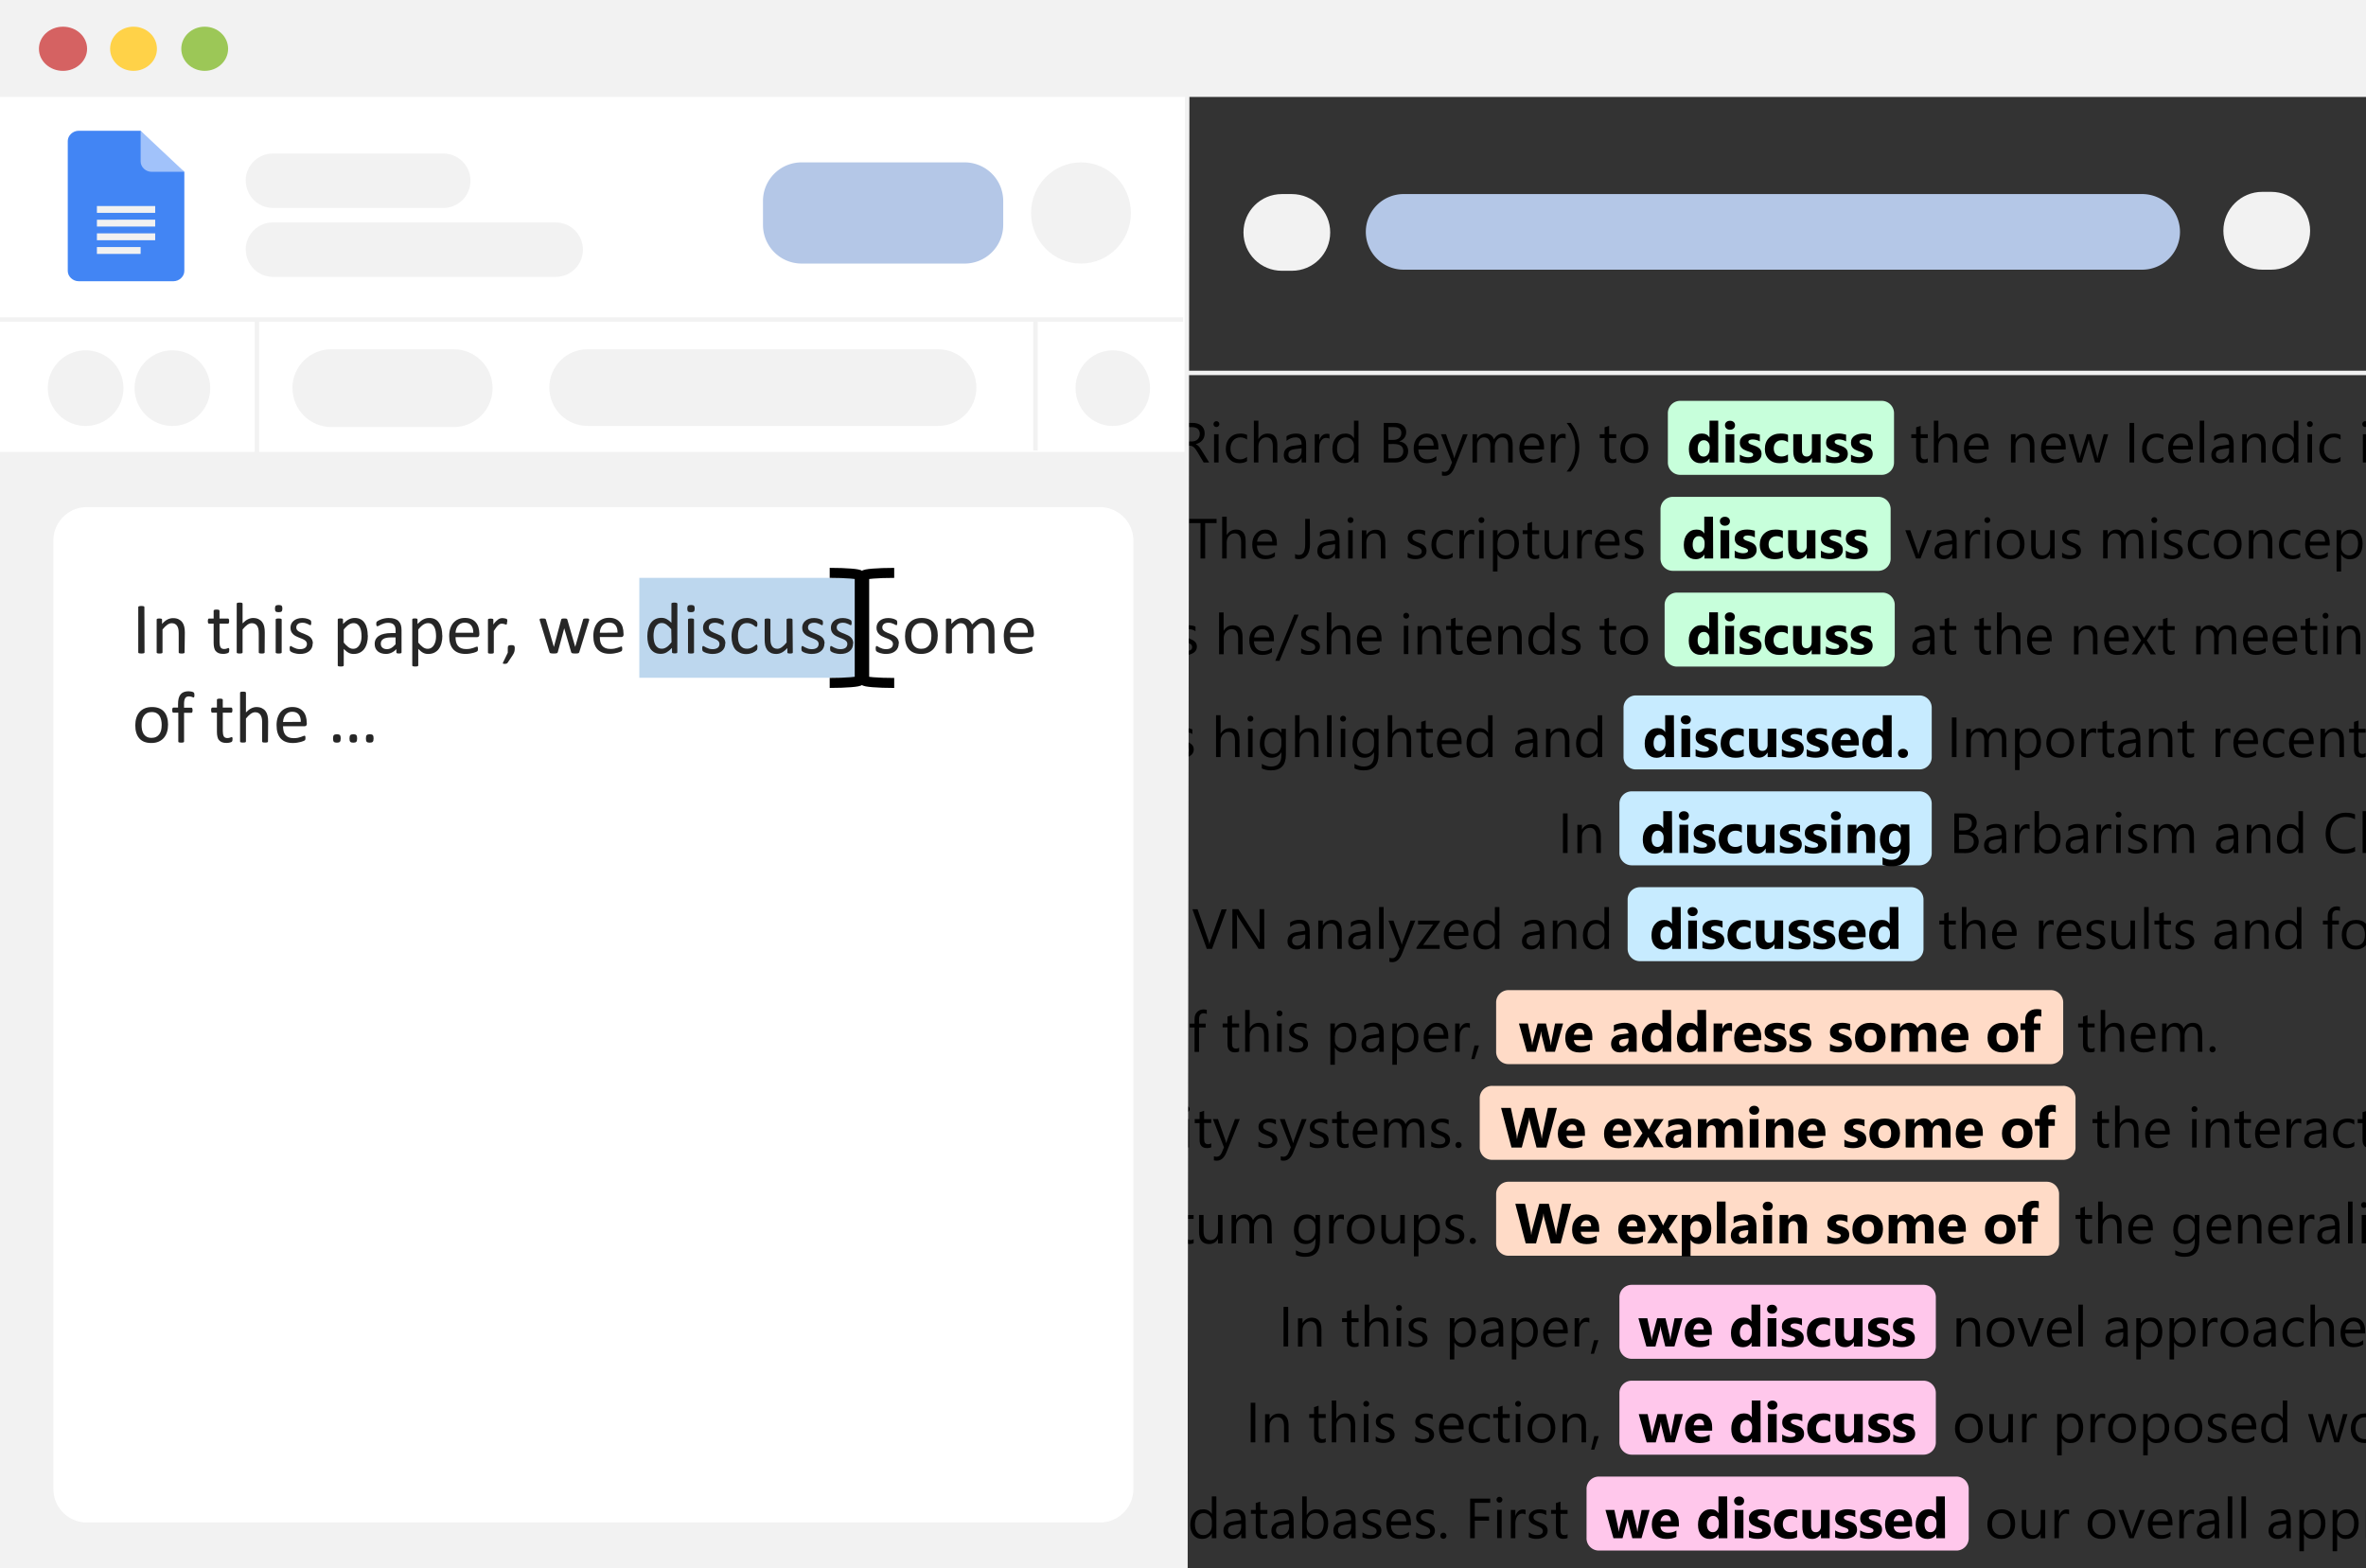 <?xml version="1.0" encoding="UTF-8" standalone="no"?>
<svg
   xmlns:dc="http://purl.org/dc/elements/1.1/"
   xmlns:cc="http://creativecommons.org/ns#"
   xmlns:rdf="http://www.w3.org/1999/02/22-rdf-syntax-ns#"
   xmlns:svg="http://www.w3.org/2000/svg"
   xmlns="http://www.w3.org/2000/svg"
   xmlns:xlink="http://www.w3.org/1999/xlink"
   xmlns:sodipodi="http://sodipodi.sourceforge.net/DTD/sodipodi-0.dtd"
   xmlns:inkscape="http://www.inkscape.org/namespaces/inkscape"
   viewBox="0 0 180.107 119.38"
   height="451.2"
   width="680.719"
   version="1.1"
   id="svg1149"
   sodipodi:docname="suggtype-nv.svg"
   inkscape:version="0.92.4 (5da689c313, 2019-01-14)">
  <rect x="0" y="0" width="180.107" height="119.38" fill="#333333" stroke="none"/>
  <sodipodi:namedview
     pagecolor="#ffffff"
     bordercolor="#666666"
     borderopacity="1"
     objecttolerance="10"
     gridtolerance="10"
     guidetolerance="10"
     inkscape:pageopacity="0"
     inkscape:pageshadow="2"
     inkscape:window-width="1775"
     inkscape:window-height="870"
     id="namedview1151"
     showgrid="false"
     inkscape:zoom="1.4501154"
     inkscape:cx="369.55434"
     inkscape:cy="337.341"
     inkscape:window-x="0"
     inkscape:window-y="0"
     inkscape:window-maximized="0"
     inkscape:current-layer="g1085" />
  <style
     id="style2"><![CDATA[.D{fill-rule:evenodd}.E{fill:#f2f2f2}.F{fill:none}.G{stroke-miterlimit:10}.H{clip-rule:evenodd}.I{stroke:#f2f2f2}.J{fill:#c7ffdb}.K{fill:#c7ebff}.L{fill:#ffdbc7}.M{fill:#ffc7eb}.N{stroke-width:.96}.O{stroke-width:.339}]]></style>
  <defs
     id="defs91">
    <clipPath
       id="A">
      <path
         d="M0 0h510.24v338.4H0z"
         class="H"
         id="path4" />
    </clipPath>
    <clipPath
       id="B">
      <path
         d="M0 0h510.24v338.4H0z"
         class="H"
         id="path7" />
    </clipPath>
    <clipPath
       id="C">
      <path
         d="M0 0h510.24v338.4H0z"
         class="H"
         id="path10" />
    </clipPath>
    <clipPath
       id="D">
      <path
         d="M0 0h510.24v338.4H0z"
         class="H"
         id="path13" />
    </clipPath>
    <clipPath
       id="E">
      <path
         d="M0 0h510.24v338.4H0z"
         class="H"
         id="path16" />
    </clipPath>
    <path
       id="F"
       d="M1089.2 8.373q-.296 0-.504-.202-.208-.202-.208-.51 0-.31.208-.51.208-.208.504-.208.302 0 .51.208.215.202.215.51 0 .296-.215.504-.208.208-.51.208zm.537 8.627h-1.102v-6.88h1.102z" />
    <path
       id="G"
       d="M1096.648 16.684q-.793.477-1.88.477-1.47 0-2.378-.954-.9-.96-.9-2.486 0-1.7.974-2.728.974-1.035 2.6-1.035.907 0 1.6.336v1.13q-.766-.538-1.64-.538-1.055 0-1.733.76-.672.753-.672 1.982 0 1.21.632 1.908.638.7 1.707.7.9 0 1.693-.598z" />
    <path
       id="H"
       d="M1104.025 17h-1.102v-3.964q0-2.15-1.6-2.15-.806 0-1.357.625-.55.618-.55 1.592V17h-1.102V6.814h1.102v4.448h.027q.793-1.303 2.258-1.303 2.325 0 2.325 2.802z" />
    <path
       id="I"
       d="M1116.7 11.235q-.29-.222-.833-.222-.705 0-1.182.665-.47.665-.47 1.814V17h-1.102v-6.88h1.102v1.418h.027q.235-.726.72-1.13.484-.4 1.082-.4.43 0 .658.094z" />
    <path
       id="J"
       d="M1123.758 17h-1.102v-1.17h-.027q-.766 1.33-2.365 1.33-1.297 0-2.076-.92-.773-.927-.773-2.52 0-1.707.86-2.735.86-1.028 2.29-1.028 1.418 0 2.063 1.115h.027v-4.26h1.102zm-1.102-3.11v-1.015q0-.833-.55-1.41-.55-.578-1.397-.578-1.008 0-1.586.74-.578.74-.578 2.043 0 1.19.55 1.88.558.685 1.492.685.92 0 1.492-.665.578-.665.578-1.68z" />
    <path
       id="K"
       d="M1143.175 13.835h-4.858q.027 1.15.618 1.774.59.625 1.626.625 1.162 0 2.137-.766v1.035q-.907.658-2.4.658-1.458 0-2.29-.934-.833-.94-.833-2.64 0-1.606.907-2.614.914-1.015 2.264-1.015 1.35 0 2.1.873.74.873.74 2.425zm-1.13-.934q-.007-.954-.464-1.485-.45-.53-1.256-.53-.78 0-1.324.558-.544.558-.672 1.458z" />
    <path
       id="L"
       d="M1216.498 16.82V15.1q.524.316 1.04.47.524.155.988.155.564 0 .887-.155.33-.155.33-.47 0-.202-.148-.336-.148-.134-.383-.235-.228-.1-.504-.18-.275-.08-.53-.18-.4-.155-.726-.33-.31-.18-.524-.417-.208-.235-.322-.544-.108-.31-.108-.732 0-.578.25-.994.255-.417.672-.68.423-.27.96-.4.544-.128 1.13-.128.457 0 .927.074.47.067.927.202v1.64q-.403-.235-.867-.35-.457-.12-.9-.12-.208 0-.396.04-.18.034-.322.107-.14.067-.222.18-.08.108-.08.25 0 .188.12.323.12.134.316.235.195.094.43.175.242.074.477.155.423.148.766.323.343.175.585.4.25.235.376.55.134.316.134.752 0 .61-.27 1.048-.262.43-.705.705-.437.27-1.015.4-.57.128-1.19.128-1.135 0-2.103-.35z" />
    <path
       id="M"
       d="M1288.15 17h-1.102v-3.924q0-2.2-1.6-2.2-.826 0-1.37.625-.537.618-.537 1.565V17h-1.102v-6.88h1.102v1.142h.027q.78-1.303 2.257-1.303 1.13 0 1.727.732.598.726.598 2.103z" />
    <path
       id="N"
       d="M94.822 42.52h-.345v-1.24q0-.673-.5-.673-.252 0-.425.195-.172.193-.172.498v1.22h-.345v-3.186h.345v1.39h.008q.248-.408.706-.408.727 0 .727.876z" />
    <path
       id="O"
       d="M97.2 41.53h-1.52q.008.36.193.555.185.195.51.195.364 0 .668-.24v.324q-.284.206-.75.206-.456 0-.717-.292-.26-.294-.26-.826 0-.502.284-.818.286-.317.708-.317.422 0 .654.273.23.273.23.76zm-.353-.292q-.002-.298-.145-.464-.14-.166-.393-.166-.244 0-.414.174-.17.174-.2.456z" />
    <path
       id="P"
       d="M101.978 42.52h-.345v-.336h-.008q-.225.387-.662.387-.322 0-.504-.17-.18-.17-.18-.452 0-.603.7-.702l.645-.1q0-.55-.443-.55-.39 0-.702.265v-.353q.317-.202.73-.202.76 0 .76.803zm-.345-1.09l-.52.07q-.24.034-.36.12-.122.084-.122.3 0 .158.11.258.113.1.3.1.256 0 .422-.18.168-.18.168-.456z" />
    <path
       id="Q"
       d="M102.804 39.82q-.092 0-.158-.063-.065-.063-.065-.16 0-.097.065-.16.065-.065.158-.065.095 0 .16.065.067.063.067.16 0 .092-.067.158-.065.065-.16.065zm.168 2.698h-.345v-2.152h.345z" />
    <path
       id="R"
       d="M105.456 42.52h-.345v-1.227q0-.685-.5-.685-.258 0-.43.195-.168.193-.168.5v1.227h-.345v-2.152h.345v.357h.008q.244-.408.706-.408.353 0 .54.23.187.227.187.658z" />
    <path
       id="S"
       d="M107.154 42.442v-.37q.282.208.62.208.454 0 .454-.303 0-.086-.04-.145-.038-.06-.105-.107-.065-.046-.156-.082-.088-.038-.19-.078-.143-.057-.252-.113-.107-.06-.18-.13-.07-.074-.11-.166-.036-.092-.036-.216 0-.15.07-.267.07-.118.185-.195.116-.08.263-.12.15-.04.307-.04.28 0 .5.097v.35q-.237-.156-.546-.156-.097 0-.174.023-.078.02-.135.06-.055.04-.086.097-.03.055-.03.122 0 .084.03.14.032.057.1.1.06.044.143.08.084.036.19.078.143.055.256.113.113.057.193.13.08.07.122.166.044.095.044.225 0 .16-.07.277-.07.118-.187.195-.118.078-.27.116-.153.038-.322.038-.332 0-.576-.128z" />
    <path
       id="T"
       d="M110.577 42.42q-.248.15-.588.15-.46 0-.744-.298-.282-.3-.282-.778 0-.532.305-.853.305-.324.813-.324.284 0 .5.105v.353q-.24-.168-.513-.168-.33 0-.542.237-.2.235-.2.62 0 .378.198.597.2.22.534.22.282 0 .53-.187z" />
    <path
       id="U"
       d="M112.22 40.716q-.1-.07-.26-.07-.22 0-.37.208-.147.208-.147.567v1.097h-.345v-2.152h.345v.443h.008q.074-.227.225-.353.15-.128.338-.128.135 0 .206.03z" />
    <path
       id="V"
       d="M117.166 42.5q-.122.067-.322.067-.565 0-.565-.63v-1.274h-.37v-.294h.37v-.525l.345-.11v.637h.542v.294h-.542v1.213q0 .216.074.31.074.092.244.092.13 0 .225-.07z" />
    <path
       id="W"
       d="M119.366 42.52h-.345v-.34h-.008q-.214.39-.664.39-.77 0-.77-.916v-1.286h.343V41.6q0 .68.52.68.252 0 .414-.185.164-.187.164-.488v-1.24h.345z" />
    <path
       id="X"
       d="M126.403 42.52v-3.754a.93.93 0 0 1 .275-.664.93.93 0 0 1 .664-.275h15.64a.93.93 0 0 1 .664.275.93.93 0 0 1 .275.664v3.754a.93.93 0 0 1-.275.664.93.93 0 0 1-.664.275h-15.64a.93.93 0 0 1-.664-.275.93.93 0 0 1-.275-.664z" />
    <path
       id="Y"
       d="M130.41 42.52h-.664v-.296h-.008q-.227.35-.666.35-.404 0-.65-.284-.246-.286-.246-.797 0-.534.27-.855.27-.322.7-.322.416 0 .58.298h.008v-1.28h.664zm-.65-1.047v-.162q0-.2-.122-.35-.122-.14-.317-.14-.22 0-.345.174-.124.172-.124.475 0 .284.12.437.12.153.332.153.202 0 .328-.162.128-.162.128-.43z" />
    <path
       id="Z"
       d="M131.306 40.027q-.168 0-.275-.1-.107-.1-.107-.246 0-.15.107-.244.107-.095.275-.095.17 0 .275.095.107.095.107.244 0 .15-.107.248-.105.097-.275.097zm.328 2.492h-.664v-2.152h.664z" />
    <path
       id="a"
       d="M132.052 42.463v-.538q.164.1.326.147.164.048.31.048.177 0 .277-.048.103-.048.103-.147 0-.063-.046-.105-.046-.042-.12-.074-.07-.032-.158-.057-.086-.025-.166-.057-.128-.048-.227-.103-.097-.057-.164-.13-.065-.074-.1-.17-.034-.097-.034-.23 0-.18.078-.31.08-.13.2-.212.132-.084.3-.122.17-.04.353-.04.143 0 .3.023.147.02.3.063v.513q-.126-.074-.27-.11-.143-.038-.282-.038-.065 0-.124.013-.057.01-.1.034-.044.02-.07.057-.025.034-.025.078 0 .06.038.1.038.042.1.074.06.03.135.055.076.023.15.048.132.046.24.1.107.055.183.128.078.074.118.172.042.1.042.235 0 .19-.084.328-.082.135-.22.22-.137.084-.317.122-.18.04-.372.04-.355 0-.658-.11z" />
    <path
       id="b"
       d="M135.717 42.442q-.225.13-.65.13-.496 0-.803-.3-.307-.3-.307-.775 0-.55.328-.864.33-.317.88-.317.38 0 .55.1v.563q-.208-.156-.464-.156-.286 0-.454.168-.166.166-.166.46 0 .286.16.45.16.162.44.162.248 0 .485-.156z" />
    <path
       id="c"
       d="M138.197 42.52h-.662v-.328h-.01q-.246.38-.658.38-.748 0-.748-.906v-1.3h.662v1.24q0 .456.36.456.18 0 .286-.124.107-.126.107-.34v-1.232h.662z" />
    <path
       id="d"
       d="M147.046 40.368l-.857 2.152h-.338l-.815-2.152h.378l.546 1.564q.06.172.076.3h.008q.02-.162.067-.292l.572-1.572z" />
    <path
       id="e"
       d="M151.28 39.82q-.093 0-.158-.063-.065-.063-.065-.16 0-.097.065-.16.065-.065.158-.065.095 0 .16.065.067.063.067.16 0 .092-.067.158-.065.065-.16.065zm.168 2.698h-.345v-2.152h.345z" />
    <path
       id="f"
       d="M153.044 42.57q-.477 0-.763-.3-.284-.303-.284-.8 0-.542.296-.847.296-.305.8-.305.48 0 .75.296.27.296.27.822 0 .515-.292.826-.3.31-.78.31zm.025-1.963q-.332 0-.525.227-.193.225-.193.622 0 .382.195.603.195.22.523.22.334 0 .513-.216.18-.216.18-.616 0-.404-.18-.622-.18-.22-.513-.22z" />
    <path
       id="g"
       d="M178.22 42.21h-.008v1.3h-.345v-3.142h.345v.378h.008q.254-.43.744-.43.416 0 .65.3.233.288.233.773 0 .54-.263.866-.263.324-.72.324-.418 0-.645-.36zm-.008-.868v.3q0 .267.172.454.174.185.44.185.313 0 .5-.24.18-.24.18-.666 0-.36-.166-.563-.166-.204-.45-.204-.3 0-.483.2-.183.208-.183.523z" />
    <path
       id="h"
       d="M111.342 49.788q-.122.067-.322.067-.565 0-.565-.63V47.95h-.37v-.294h.37v-.525l.345-.11v.637h.542v.294h-.542v1.213q0 .216.074.31.074.092.244.092.13 0 .225-.07z" />
    <path
       id="i"
       d="M118.325 49.81h-.345v-.366h-.008q-.24.416-.74.416-.406 0-.65-.288-.242-.3-.242-.788 0-.534.27-.855.27-.322.717-.322.443 0 .645.35h.008v-1.332h.345zm-.345-.973v-.317q0-.26-.172-.44-.172-.18-.437-.18-.315 0-.496.23-.18.23-.18.64 0 .372.172.588.174.214.467.214.288 0 .467-.208.18-.208.18-.525z" />
    <path
       id="j"
       d="M148.92 49.788q-.122.067-.322.067-.565 0-.565-.63V47.95h-.37v-.294h.37v-.525l.345-.11v.637h.542v.294h-.542v1.213q0 .216.073.31.074.092.244.092.13 0 .225-.07z" />
    <path
       id="k"
       d="M182.164 49.637q0 1.185-1.135 1.185-.4 0-.698-.15v-.345q.364.202.694.202.794 0 .794-.845v-.235h-.008q-.246.412-.74.412-.4 0-.647-.286-.244-.288-.244-.77 0-.55.263-.872.265-.324.723-.324.435 0 .645.35h.008v-.298h.345zm-.345-.8v-.317q0-.256-.174-.44-.172-.183-.43-.183-.32 0-.5.233-.18.23-.18.65 0 .36.172.576.174.214.46.214.3 0 .47-.206.183-.206.183-.527z" />
    <path
       id="l"
       d="M101.364 57.638h-.345v-3.186h.345z" />
    <path
       id="m"
       d="M117.037 57.638h-.345V57.3h-.008q-.225.387-.662.387-.322 0-.504-.17-.18-.17-.18-.452 0-.603.7-.702l.645-.1q0-.55-.443-.55-.39 0-.702.265v-.353q.317-.202.73-.202.76 0 .76.803zm-.345-1.09l-.52.07q-.24.034-.36.12-.122.084-.122.3 0 .158.11.258.113.1.3.1.256 0 .422-.18.168-.18.168-.456z" />
    <path
       id="n"
       d="M141.5 56.75h-1.404q.034.47.59.47.355 0 .624-.168v.48q-.298.16-.775.16-.52 0-.81-.288-.288-.3-.288-.807 0-.536.31-.85.31-.313.765-.313.47 0 .727.28.258.28.258.76zm-.616-.408q0-.462-.374-.462-.16 0-.277.132-.116.132-.14.33z" />
    <path
       id="o"
       d="M160.935 57.617q-.122.067-.322.067-.565 0-.565-.63V55.78h-.37v-.294h.37v-.525l.345-.11v.637h.542v.294h-.542v1.213q0 .216.074.31.074.092.244.092.13 0 .225-.07z" />
    <path
       id="p"
       d="M165.372 57.638h-.345V56.4q0-.685-.5-.685-.26 0-.43.195-.168.193-.168.5v1.227h-.345v-2.152h.345v.357h.008q.244-.408.706-.408.353 0 .54.23.187.227.187.658z" />
    <path
       id="q"
       d="M183.294 55.486l-1 2.497q-.265.668-.744.668-.135 0-.225-.027v-.31q.11.038.204.038.26 0 .39-.31l.172-.408-.84-2.148h.382l.582 1.656q.01.032.044.164h.013q.01-.05.042-.16l.612-1.66z" />
    <path
       id="r"
       d="M121.864 64.94h-.345V63.71q0-.685-.5-.685-.258 0-.43.195-.168.193-.168.5v1.227h-.345v-2.152h.345v.357h.008q.244-.408.706-.408.353 0 .54.23.187.227.187.658z" />
    <path
       id="s"
       d="M128.93 64.882v-.538q.164.1.326.147.164.048.31.048.177 0 .277-.048.103-.048.103-.147 0-.063-.046-.105-.046-.042-.12-.073-.072-.03-.158-.057-.086-.025-.166-.057-.128-.048-.227-.103-.097-.057-.164-.13-.065-.074-.1-.17-.034-.097-.034-.23 0-.18.078-.31.08-.13.2-.212.132-.084.3-.122.17-.04.353-.04.143 0 .3.023.147.02.3.063v.513q-.126-.073-.27-.11-.143-.038-.282-.038-.065 0-.124.013-.057.01-.1.034-.044.02-.07.057-.025.034-.025.078 0 .06.038.1.038.042.1.074.06.03.135.055.076.023.15.048.132.046.24.1.107.055.183.128.078.074.118.172.042.1.042.235 0 .19-.084.328-.082.135-.22.22-.137.084-.317.122-.18.04-.372.04-.355 0-.658-.11z" />
    <path
       id="t"
       d="M155.228 64.628h-.008v.31h-.345v-3.186h.345v1.412h.008q.254-.43.744-.43.414 0 .647.3.235.288.235.773 0 .54-.263.866-.263.324-.72.324-.427 0-.645-.36zm-.008-.868v.3q0 .267.172.454.174.185.44.185.313 0 .5-.24.18-.24.18-.666 0-.36-.166-.563-.166-.204-.45-.204-.3 0-.483.2-.183.208-.183.523z" />
    <path
       id="u"
       d="M99.706 72.238h-.345V71.9h-.008q-.225.387-.662.387-.322 0-.504-.17-.18-.17-.18-.452 0-.603.7-.702l.645-.1q0-.55-.443-.55-.39 0-.702.265v-.353q.317-.202.73-.202.76 0 .76.803zm-.345-1.09l-.52.07q-.24.034-.36.12-.122.084-.122.3 0 .158.11.258.113.1.3.1.256 0 .422-.18.168-.18.168-.456z" />
    <path
       id="v"
       d="M102.14 72.238h-.345V71q0-.685-.5-.685-.258 0-.43.195-.168.193-.168.5v1.227h-.345v-2.152h.345v.357h.008q.244-.408.706-.408.353 0 .54.23.187.227.187.658z" />
    <path
       id="w"
       d="M148.884 72.217q-.122.067-.322.067-.565 0-.565-.63V70.38h-.37v-.294h.37v-.525l.345-.11v.637h.542v.294h-.542v1.213q0 .216.074.31.074.092.244.092.13 0 .225-.07z" />
    <path
       id="x"
       d="M162.523 72.238h-.345v-.34h-.008q-.214.39-.664.39-.77 0-.77-.916v-1.286h.343v1.232q0 .68.52.68.252 0 .414-.185.164-.187.164-.488v-1.24h.345z" />
    <path
       id="y"
       d="M91.865 77.2q-.1-.057-.23-.057-.36 0-.36.456v.332h.504v.294h-.504v1.858h-.343v-1.858h-.368v-.294h.368v-.35q0-.338.195-.534.195-.198.488-.198.158 0 .25.038z" />
    <path
       id="z"
       d="M101.622 79.762h-.008v1.3h-.345V77.92h.345v.378h.008q.254-.43.744-.43.416 0 .65.3.233.288.233.773 0 .54-.263.866-.263.324-.72.324-.418 0-.645-.36zm-.008-.868v.3q0 .267.172.454.174.185.44.185.313 0 .5-.24.18-.24.18-.666 0-.36-.166-.563-.166-.204-.45-.204-.3 0-.483.2-.183.208-.183.523z" />
    <path
       id="AA"
       d="M118.988 77.92l-.62 2.152h-.698l-.317-1.26q-.032-.126-.036-.275h-.013q-.015.164-.042.267l-.34 1.27h-.69l-.607-2.152h.677l.296 1.404q.02.1.032.24h.013q.01-.147.038-.248l.37-1.395h.633l.332 1.404q.013.053.03.244h.015q.01-.122.034-.244l.28-1.404z" />
    <path
       id="AB"
       d="M124.59 80.073h-.628v-.31h-.008q-.216.36-.64.36-.313 0-.494-.177-.18-.18-.18-.475 0-.626.742-.723l.584-.078q0-.353-.382-.353-.385 0-.73.23v-.5q.14-.07.378-.126.242-.055.44-.055.92 0 .92.918zm-.624-.874v-.145l-.39.05q-.324.042-.324.292 0 .113.078.187.08.07.214.07.187 0 .305-.128.118-.13.118-.328z" />
    <path
       id="AC"
       d="M142.362 80.126q-.538 0-.847-.3-.307-.303-.307-.82 0-.534.32-.834.32-.303.864-.303.536 0 .84.303.305.3.305.797 0 .536-.315.847-.313.31-.86.31zm.017-1.75q-.235 0-.366.162-.13.162-.13.458 0 .62.5.62.477 0 .477-.637 0-.603-.48-.603z" />
    <path
       id="AD"
       d="M168.424 80.12q-.097 0-.166-.07-.067-.07-.067-.166 0-.097.067-.166.07-.07.166-.07.1 0 .168.07.07.07.07.166 0 .097-.07.166-.07.07-.168.07z" />
    <path
       id="AE"
       d="M89.788 85.56q-.1-.07-.26-.07-.22 0-.37.208-.147.208-.147.567v1.097h-.345V85.2h.345v.443h.008q.074-.227.225-.353.15-.128.338-.128.135 0 .206.03z" />
    <path
       id="AF"
       d="M90.34 84.663q-.092 0-.158-.063-.065-.063-.065-.16 0-.097.065-.16.065-.065.158-.065.095 0 .16.065.067.063.067.16 0 .092-.067.158-.065.065-.16.065zm.168 2.698h-.345V85.2h.345z" />
    <path
       id="AG"
       d="M92.203 87.34q-.122.067-.322.067-.565 0-.565-.63v-1.274h-.37V85.2h.37v-.525l.345-.11v.637h.542v.294h-.542v1.213q0 .216.074.31.074.092.244.092.13 0 .225-.07z" />
    <path
       id="AH"
       d="M118.516 84.348l-.797 3.014h-.752l-.5-1.933q-.04-.15-.048-.338h-.008q-.02.206-.055.338l-.513 1.933h-.784l-.792-3.014h.742l.425 2.007q.027.128.04.345h.013q.008-.162.06-.353l.546-2h.727l.494 2.024q.027.11.048.324h.008q.008-.166.044-.336l.416-2.01z" />
    <path
       id="AI"
       d="M126.64 85.2l-.7 1.042.706 1.1h-.765l-.31-.58q-.038-.07-.1-.195h-.008q-.032.088-.086.19l-.313.586h-.763l.727-1.072-.683-1.08h.77l.307.603q.06.12.086.202h.008q.034-.1.1-.206l.313-.6z" />
    <path
       id="AJ"
       d="M169.7 87.362h-.345v-1.227q0-.685-.5-.685-.258 0-.43.195-.168.193-.168.5v1.227h-.345V85.2h.345v.357h.008q.244-.408.706-.408.353 0 .54.23.187.227.187.658z" />
    <path
       id="AK"
       d="M89.214 94.662h-.345v-1.227q0-.685-.5-.685-.258 0-.43.195-.168.193-.168.5v1.227h-.345V92.5h.345v.357h.008q.244-.408.706-.408.353 0 .54.23.187.227.187.658z" />
    <path
       id="AL"
       d="M90.862 94.64q-.122.067-.322.067-.565 0-.565-.63v-1.274h-.37V92.5h.37v-.525l.345-.11v.637h.542v.294h-.542v1.213q0 .216.074.31.074.092.244.092.13 0 .225-.07z" />
    <path
       id="AM"
       d="M93.062 94.662h-.345v-.34h-.008q-.214.39-.664.39-.77 0-.77-.916V92.5h.343v1.232q0 .68.52.68.252 0 .414-.185.164-.187.164-.488V92.5h.345z" />
    <path
       id="AN"
       d="M100.48 94.5q0 1.185-1.135 1.185-.4 0-.698-.15v-.345q.364.202.694.202.794 0 .794-.845V94.3h-.008q-.246.412-.74.412-.4 0-.647-.286-.244-.288-.244-.77 0-.55.263-.872.265-.324.723-.324.435 0 .645.35h.008V92.5h.345zm-.345-.8v-.317q0-.256-.174-.44-.172-.183-.43-.183-.32 0-.5.233-.18.23-.18.65 0 .36.172.576.174.214.46.214.3 0 .47-.206.183-.206.183-.527z" />
    <path
       id="AO"
       d="M102.3 92.86q-.1-.07-.26-.07-.22 0-.37.208-.147.208-.147.567v1.097h-.345V92.5h.345v.443h.008q.074-.227.225-.353.15-.128.338-.128.135 0 .206.03z" />
    <path
       id="AP"
       d="M179.958 91.963q-.092 0-.158-.063-.065-.063-.065-.16 0-.097.065-.16.065-.065.158-.065.095 0 .16.065.067.063.067.16 0 .092-.067.158-.065.065-.16.065zm.168 2.698h-.345V92.5h.345z" />
    <path
       id="AQ"
       d="M123.275 102.51v-3.754a.93.93 0 0 1 .275-.664.93.93 0 0 1 .664-.275h22.208a.93.93 0 0 1 .664.275.93.93 0 0 1 .275.664v3.754a.93.93 0 0 1-.275.664.93.93 0 0 1-.664.275h-22.208a.93.93 0 0 1-.664-.275.93.93 0 0 1-.275-.664z" />
    <path
       id="AR"
       d="M4.233 41.152c0-1.31 1.064-2.374 2.376-2.374h77.123a2.38 2.38 0 0 1 2.374 2.374v72.212c0 1.312-1.065 2.376-2.374 2.376H6.61c-1.312 0-2.376-1.064-2.376-2.376z" />
    <path
       id="AS"
       d="M21.442 49.666q0 .022-.01.04-.01.014-.036.025-.025.01-.07.017-.044.006-.114.006-.066 0-.11-.006-.044-.006-.072-.017-.025-.01-.036-.025-.008-.017-.008-.04v-2.493q0-.02.008-.036.01-.017.036-.028.028-.01.072-.017.044-.006.11-.006.07 0 .114.006.044.006.07.017.025.01.036.028.01.017.01.036zm.053-3.335q0 .16-.06.22-.06.058-.224.058-.16 0-.222-.055-.058-.058-.058-.216 0-.16.06-.22.06-.058.224-.058.16 0 .22.058.06.055.06.213z" />
    <path
       id="AT"
       d="M23.804 48.987q0 .19-.072.34-.07.15-.2.252-.13.102-.3.155-.18.053-.396.053-.133 0-.255-.022-.12-.02-.216-.05-.094-.033-.16-.066-.066-.036-.097-.064-.03-.028-.044-.078-.014-.05-.014-.136 0-.053.006-.09.006-.036.014-.058.008-.022.022-.03.017-.01.036-.01.03 0 .09.04.06.036.147.08.09.044.208.083.12.036.274.036.116 0 .21-.025.094-.025.163-.072.07-.05.105-.125.04-.075.04-.177 0-.105-.055-.177-.053-.072-.14-.127-.09-.055-.2-.097-.11-.044-.23-.09-.116-.047-.23-.105-.11-.06-.2-.147-.09-.086-.144-.205-.053-.12-.053-.285 0-.147.055-.28.058-.136.172-.235.114-.102.283-.163.172-.06.4-.06.1 0 .2.017.1.017.18.042.08.025.136.055.058.028.086.05.03.022.04.04.01.017.014.04.006.02.008.05.006.03.006.075 0 .047-.006.083-.003.033-.014.055-.008.022-.022.033-.014.008-.03.008-.025 0-.072-.03-.047-.03-.122-.064-.075-.036-.177-.066-.1-.03-.23-.03-.116 0-.205.028-.09.025-.147.075-.055.047-.086.114-.028.066-.028.144 0 .108.055.183.055.072.144.127.09.055.202.1.114.044.23.09.12.047.233.105.116.058.205.14.09.083.14.2.055.116.055.277z" />
    <path
       id="AU"
       d="M28.004 48.38q0 .327-.072.587-.07.26-.208.443-.136.18-.338.28-.202.097-.463.097-.11 0-.205-.022-.094-.022-.186-.07-.09-.047-.177-.12-.09-.072-.188-.17v1.246q0 .022-.01.04-.01.017-.036.028-.025.01-.07.017-.044.006-.114.006-.066 0-.11-.006-.044-.006-.072-.017-.025-.01-.036-.028-.008-.017-.008-.04v-3.482q0-.025.008-.04.008-.017.033-.028.025-.01.064-.014.04-.006.094-.006.058 0 .094.006.04.003.064.014.025.01.033.028.01.014.01.04v.335q.114-.116.22-.202.105-.086.21-.14.108-.058.22-.086.114-.03.238-.03.27 0 .463.105.19.105.3.288.122.183.177.427.055.24.055.512zm-.482.053q0-.19-.03-.368-.028-.18-.1-.32-.07-.138-.188-.222-.12-.083-.296-.083-.09 0-.175.028-.086.025-.175.083-.09.055-.186.15-.097.09-.205.227v.992q.188.23.357.352.17.122.355.122.172 0 .294-.083.125-.083.2-.222.078-.138.114-.3.036-.172.036-.346z" />
    <path
       id="AV"
       d="M36.488 48.31q0 .108-.055.155-.053.044-.122.044h-1.634q0 .208.042.374.042.166.138.285.097.12.252.183.155.064.38.064.177 0 .316-.028.138-.03.238-.066.102-.036.166-.064.066-.03.1-.03.02 0 .033.01.017.008.025.028.008.02.01.055.006.033.006.083 0 .036-.003.064-.003.025-.008.047-.003.02-.014.036-.008.017-.025.033-.014.014-.09.05-.075.033-.194.066-.12.033-.277.058-.155.028-.332.028-.307 0-.54-.086-.23-.086-.388-.255-.158-.17-.238-.424-.08-.255-.08-.593 0-.32.083-.576.083-.258.238-.435.158-.18.38-.274.222-.097.496-.097.294 0 .5.094.208.094.34.255.133.158.194.374.064.213.064.457zm-.46-.136q.008-.36-.16-.565-.166-.205-.496-.205-.17 0-.296.064-.127.064-.213.17-.086.105-.133.247-.047.138-.053.29z" />
    <path
       id="AW"
       d="M71.385 48.392q0 .305-.08.562-.08.255-.24.44-.158.186-.4.29-.238.102-.554.102-.307 0-.537-.09-.227-.09-.38-.266-.152-.175-.227-.424-.075-.25-.075-.565 0-.305.078-.56.08-.258.238-.443.16-.186.4-.288.238-.102.557-.102.307 0 .535.09.23.09.382.266.152.175.227.424.078.25.078.562zm-.482.03q0-.202-.04-.382-.036-.18-.122-.316-.086-.136-.233-.213-.147-.08-.366-.08-.202 0-.35.072-.144.072-.238.205-.094.13-.14.3-.044.18-.044.393 0 .205.036.385.04.18.125.316.09.133.235.213.147.078.366.078.2 0 .346-.072.147-.072.24-.202.094-.13.138-.3.044-.18.044-.396z" />
    <path
       id="AX"
       d="M9.398 29.55a2.88 2.88 0 0 0-2.879-2.879 2.88 2.88 0 0 0-2.879 2.879 2.88 2.88 0 0 0 2.879 2.879 2.88 2.88 0 0 0 2.879-2.879z" />
    <path
       id="AY"
       d="M106.717 22.164h-.782v2.02h-.646v-2.02h-.782v-.484h2.21z" />
  </defs>
  <g
     transform="matrix(.313 0 0 .313 -248.324 29.891)"
     id="g163">
    <g
       fill="#000"
       id="g119">
      <path
         d="M1087.45 17h-1.344l-1.612-2.7q-.222-.376-.43-.638-.208-.27-.43-.437-.215-.168-.47-.242-.25-.08-.564-.08h-.927V17h-1.13V7.365h2.876q.632 0 1.162.16.537.155.927.477.396.322.618.806.222.477.222 1.122 0 .504-.155.927-.148.417-.43.746-.275.33-.672.564-.4.228-.88.356v.027q.242.107.417.25.18.134.343.323.16.188.316.43.16.235.356.55zm-5.778-8.613v3.494h1.532q.423 0 .78-.128.363-.128.625-.363.262-.242.4-.585.148-.35.148-.78 0-.773-.504-1.203-.497-.437-1.445-.437z"
         id="path93" />
      <use
         xlink:href="#F"
         id="use95" />
      <use
         xlink:href="#G"
         id="use97" />
      <use
         xlink:href="#H"
         id="use99" />
      <path
         d="M1111.026 17h-1.102v-1.075h-.027q-.72 1.236-2.116 1.236-1.028 0-1.612-.544-.578-.544-.578-1.445 0-1.928 2.27-2.244l2.063-.29q0-1.754-1.418-1.754-1.243 0-2.244.847v-1.13q1.015-.645 2.338-.645 2.425 0 2.425 2.567zm-1.102-3.48l-1.66.228q-.766.107-1.156.383-.4.27-.4.96 0 .504.356.826.363.316.96.316.82 0 1.35-.57.538-.578.538-1.458z"
         id="path101" />
      <use
         xlink:href="#I"
         id="use103" />
      <use
         xlink:href="#J"
         id="use105" />
      <path
         d="M1129.905 17V7.365h2.74q1.25 0 1.982.61.732.61.732 1.592 0 .82-.443 1.424-.443.605-1.223.86v.027q.974.114 1.56.74.585.618.585 1.613 0 1.236-.887 2.002-.887.766-2.237.766zm1.13-8.613v3.11h1.156q.927 0 1.458-.443.53-.45.53-1.263 0-1.404-1.848-1.404zm0 4.125v3.467h1.532q.994 0 1.54-.47.55-.47.55-1.3 0-1.707-2.325-1.707z"
         id="path107" />
      <use
         xlink:href="#K"
         id="use109" />
      <path
         d="M1150.317 10.12l-3.165 7.982q-.847 2.137-2.378 2.137-.43 0-.72-.087v-.988q.356.12.652.12.833 0 1.25-.994l.55-1.303-2.687-6.867h1.223l1.86 5.294q.034.1.14.524h.04q.034-.16.134-.5l1.955-5.308zm10.95 6.88h-1.102v-3.95q0-1.142-.356-1.653-.35-.5-1.183-.5-.705 0-1.203.645-.5.645-.5 1.545V17h-1.102v-4.085q0-2.03-1.565-2.03-.726 0-1.196.6-.47.605-.47 1.58V17h-1.102v-6.88h1.102v1.088h.027q.732-1.25 2.137-1.25.705 0 1.23.396.524.4.72 1.028.766-1.424 2.284-1.424 2.27 0 2.27 2.802z"
         id="path111" />
      <use
         xlink:href="#K"
         x="25.705"
         id="use113" />
      <use
         xlink:href="#I"
         x="57.435"
         id="use115" />
      <path
         d="M1175.358 19.2h-.98q2.096-2.513 2.096-5.88 0-3.393-2.1-5.946h.994q2.096 2.46 2.096 5.96 0 3.487-2.096 5.865zm11.086-2.267q-.4.215-1.028.215-1.807 0-1.807-2.016V11.06h-1.182v-.94h1.182V8.44l1.102-.356v2.036h1.733v.94h-1.733v3.877q0 .692.235.988.235.296.78.296.417 0 .72-.228zm4.346.227q-1.525 0-2.44-.96-.907-.968-.907-2.56 0-1.733.947-2.708.947-.974 2.56-.974 1.54 0 2.4.947.867.947.867 2.627 0 1.646-.934 2.64-.927.988-2.493.988zm.08-6.275q-1.062 0-1.68.726-.618.72-.618 2 0 1.223.625 1.928.625.705 1.673.705 1.068 0 1.64-.692.578-.692.578-1.97 0-1.3-.578-2-.57-.7-1.64-.7z"
         id="path117" />
    </g>
    <path
       d="M1199 17V5a2.97 2.97 0 0 1 .228-1.148 2.97 2.97 0 0 1 .65-.973A2.97 2.97 0 0 1 1202 2h49a2.97 2.97 0 0 1 1.148.228c.368.152.692.37.973.65a2.97 2.97 0 0 1 .65.973c.152.368.228.75.228 1.148v12a2.97 2.97 0 0 1-.879 2.121c-.28.28-.606.498-.973.65A2.97 2.97 0 0 1 1251 20h-49a2.97 2.97 0 0 1-2.121-.879A2.97 2.97 0 0 1 1199 17z"
       class="J"
       id="path121" />
    <g
       fill="#000"
       id="g161">
      <path
         d="M1211.25 17h-2.123v-.947h-.027q-.726 1.115-2.13 1.115-1.3 0-2.076-.907-.786-.914-.786-2.546 0-1.707.867-2.735.867-1.028 2.27-1.028 1.33 0 1.854.954h.027V6.814h2.123zm-2.083-3.346v-.517q0-.672-.4-1.115-.4-.443-1.015-.443-.705 0-1.102.558-.396.55-.396 1.518 0 .907.383 1.398.383.5 1.062.5.645 0 1.048-.517.4-.517.4-1.37zm4.946-4.622q-.537 0-.88-.316-.343-.322-.343-.786 0-.477.343-.78.343-.302.88-.302.544 0 .88.302.343.302.343.78 0 .484-.343.793-.336.3-.88.3zM1215.16 17h-2.123v-6.88h2.123z"
         id="path123" />
      <use
         xlink:href="#L"
         id="use125" />
      <path
         d="M1228.216 16.75q-.72.417-2.076.417-1.586 0-2.567-.96-.98-.96-.98-2.48 0-1.754 1.048-2.76 1.055-1.015 2.815-1.015 1.216 0 1.76.323v1.8q-.665-.497-1.485-.497-.914 0-1.45.538-.53.53-.53 1.47 0 .914.5 1.438.5.517 1.404.517.793 0 1.552-.497zm7.928.25h-2.116v-1.048h-.034q-.786 1.216-2.103 1.216-2.392 0-2.392-2.896V10.12h2.116v3.964q0 1.458 1.156 1.458.57 0 .914-.396.343-.403.343-1.088V10.12h2.116zm1.336-.18V15.1q.524.316 1.04.47.524.155.988.155.564 0 .887-.155.33-.155.33-.47 0-.202-.148-.336-.148-.134-.383-.235-.228-.1-.504-.18-.275-.08-.53-.18-.4-.155-.726-.33-.3-.18-.524-.417-.208-.235-.322-.544-.107-.3-.107-.732 0-.578.25-.994.255-.417.672-.68.423-.27.96-.4.544-.128 1.13-.128.457 0 .927.074.47.067.927.202v1.64q-.403-.235-.867-.35-.457-.12-.9-.12-.208 0-.396.04-.18.034-.322.107-.14.067-.222.18-.08.108-.08.25 0 .188.12.323.12.134.316.235.195.094.43.175.242.074.477.155.423.148.766.323.343.175.585.4.25.235.376.55.134.316.134.752 0 .6-.27 1.048-.262.43-.705.705-.437.27-1.015.4-.57.128-1.2.128-1.135 0-2.103-.35z"
         id="path127" />
      <use
         xlink:href="#L"
         x="27.036"
         id="use129" />
      <path
         d="M1262.217 16.933q-.4.215-1.028.215-1.807 0-1.807-2.016V11.06h-1.183v-.94h1.183V8.44l1.102-.356v2.036h1.733v.94h-1.733v3.877q0 .692.235.988.235.296.78.296.417 0 .72-.228z"
         id="path131" />
      <use
         xlink:href="#H"
         x="165.375"
         id="use133" />
      <use
         xlink:href="#K"
         x="133.83"
         id="use135" />
      <use
         xlink:href="#M"
         id="use137" />
      <use
         xlink:href="#K"
         x="152.582"
         id="use139" />
      <path
         d="M1306.1 10.12l-2.063 6.88h-1.142l-1.418-4.925q-.08-.282-.108-.638h-.027q-.02.242-.14.625l-1.54 4.938h-1.102l-2.083-6.88h1.156l1.424 5.173q.067.235.094.618h.054q.02-.296.12-.632l1.586-5.16h1.008l1.424 5.187q.067.25.1.618h.054q.013-.262.114-.618l1.398-5.187zm6.312 6.88h-1.13V7.365h1.13z"
         id="path141" />
      <use
         xlink:href="#G"
         x="222.839"
         id="use143" />
      <use
         xlink:href="#K"
         x="183.508"
         id="use145" />
      <path
         d="M1329.45 17h-1.102V6.814h1.102zm7.157 0h-1.102v-1.075h-.027q-.72 1.236-2.116 1.236-1.028 0-1.612-.544-.578-.544-.578-1.445 0-1.928 2.27-2.244l2.063-.3q0-1.754-1.418-1.754-1.243 0-2.244.847V10.6q1.015-.645 2.338-.645 2.425 0 2.425 2.567zm-1.102-3.48l-1.66.228q-.766.107-1.156.383-.4.27-.4.96 0 .504.356.826.363.316.96.316.82 0 1.35-.57.537-.578.537-1.458z"
         id="path147" />
      <use
         xlink:href="#M"
         x="56.244"
         id="use149" />
      <use
         xlink:href="#J"
         x="228.584"
         id="use151" />
      <use
         xlink:href="#F"
         x="265.937"
         id="use153" />
      <use
         xlink:href="#G"
         x="265.947"
         id="use155" />
      <use
         xlink:href="#F"
         x="279.395"
         id="use157" />
      <path
         d="M1377.074 17h-1.102v-3.924q0-2.2-1.6-2.2-.826 0-1.37.625-.538.618-.538 1.565V17h-1.102v-6.88h1.102v1.142h.027q.78-1.303 2.257-1.303 1.13 0 1.727.732.598.726.598 2.103zm7.484-6.88l-2.74 6.88h-1.082l-2.607-6.88h1.2l1.747 5q.195.55.242.96h.027q.067-.517.215-.934l1.828-5.026z"
         id="path159" />
    </g>
  </g>
  <path
     d="M92.61 39.825h-.87v2.694h-.353v-2.694h-.868v-.32h2.09z"
     id="path165" />
  <use
     xlink:href="#N"
     id="use167" />
  <use
     xlink:href="#O"
     id="use169" />
  <path
     d="M99.718 41.44q0 .536-.227.834-.227.296-.607.296-.177 0-.3-.05v-.35q.113.082.294.082.477 0 .477-.81v-1.938h.353z"
     id="path171" />
  <use
     xlink:href="#P"
     id="use173" />
  <use
     xlink:href="#Q"
     id="use175" />
  <use
     xlink:href="#R"
     id="use177" />
  <use
     xlink:href="#S"
     id="use179" />
  <use
     xlink:href="#T"
     id="use181" />
  <use
     xlink:href="#U"
     id="use183" />
  <use
     xlink:href="#Q"
     x="9.966"
     id="use185" />
  <path
     d="M114 42.21h-.008v1.3h-.345v-3.142h.345v.378H114q.254-.43.744-.43.416 0 .65.3.233.288.233.773 0 .54-.263.866-.263.324-.72.324-.418 0-.645-.36zm-.008-.868v.3q0 .267.172.454.174.185.44.185.313 0 .5-.24.18-.24.18-.666 0-.36-.166-.563-.166-.204-.45-.204-.3 0-.483.2-.183.208-.183.523z"
     id="path187" />
  <use
     xlink:href="#V"
     id="use189" />
  <use
     xlink:href="#W"
     id="use191" />
  <use
     xlink:href="#U"
     x="8.964"
     id="use193" />
  <use
     xlink:href="#O"
     x="26.088"
     id="use195" />
  <use
     xlink:href="#S"
     x="16.526"
     id="use197" />
  <use
     xlink:href="#X"
     class="J"
     id="use199" />
  <use
     xlink:href="#Y"
     id="use201" />
  <use
     xlink:href="#Z"
     id="use203" />
  <use
     xlink:href="#a"
     id="use205" />
  <use
     xlink:href="#b"
     id="use207" />
  <use
     xlink:href="#c"
     id="use209" />
  <use
     xlink:href="#a"
     x="6.563"
     id="use211" />
  <use
     xlink:href="#a"
     x="8.458"
     id="use213" />
  <use
     xlink:href="#d"
     id="use215" />
  <use
     xlink:href="#P"
     x="46.978"
     id="use217" />
  <use
     xlink:href="#U"
     x="38.508"
     id="use219" />
  <use
     xlink:href="#e"
     id="use221" />
  <use
     xlink:href="#f"
     id="use223" />
  <use
     xlink:href="#W"
     x="37.04"
     id="use225" />
  <use
     xlink:href="#S"
     x="49.818"
     id="use227" />
  <path
     d="M163.163 42.52h-.345v-1.236q0-.357-.11-.517-.11-.16-.37-.16-.22 0-.376.202-.153.202-.153.483v1.227h-.345v-1.278q0-.635-.5-.635-.227 0-.374.19-.147.19-.147.494v1.227h-.345v-2.152h.345v.34h.008q.23-.39.668-.39.22 0 .385.124.164.122.225.322.24-.446.715-.446.7 0 .7.876z"
     id="path229" />
  <use
     xlink:href="#Q"
     x="61.186"
     id="use231" />
  <use
     xlink:href="#S"
     x="57.573"
     id="use233" />
  <use
     xlink:href="#T"
     x="57.573"
     id="use235" />
  <use
     xlink:href="#f"
     x="16.526"
     id="use237" />
  <use
     xlink:href="#R"
     x="67.524"
     id="use239" />
  <use
     xlink:href="#T"
     x="64.519"
     id="use241" />
  <use
     xlink:href="#O"
     x="80.147"
     id="use243" />
  <use
     xlink:href="#g"
     id="use245" />
  <use
     xlink:href="#V"
     x="64.23"
     id="use247" />
  <use
     xlink:href="#S"
     x="-17.48"
     y="7.288"
     id="use253" />
  <path
     d="M94.596 49.81h-.345v-1.24q0-.673-.5-.673-.252 0-.425.195-.172.193-.172.498v1.22H92.8v-3.186h.345v1.39h.008q.248-.408.706-.408.727 0 .727.876z"
     id="path255" />
  <use
     xlink:href="#O"
     x="-0.225"
     y="7.29"
     id="use257" />
  <path
     d="M98.856 46.795L97.4 50.31h-.322l1.442-3.514z"
     id="path259" />
  <use
     xlink:href="#S"
     x="-8.111"
     y="7.288"
     id="use261" />
  <path
     d="M102.786 49.81h-.345v-1.24q0-.673-.5-.673-.252 0-.425.195-.172.193-.172.498v1.22H101v-3.186h.345v1.39h.008q.248-.408.706-.408.727 0 .727.876z"
     id="path263" />
  <use
     xlink:href="#O"
     x="7.965"
     y="7.29"
     id="use265" />
  <use
     xlink:href="#Q"
     x="4.238"
     y="7.28"
     id="use267" />
  <use
     xlink:href="#R"
     x="4.238"
     y="7.29"
     id="use269" />
  <use
     xlink:href="#h"
     id="use271" />
  <use
     xlink:href="#O"
     x="16.33"
     y="7.29"
     id="use273" />
  <use
     xlink:href="#R"
     x="10.384"
     y="7.29"
     id="use275" />
  <use
     xlink:href="#i"
     id="use277" />
  <use
     xlink:href="#S"
     x="11.739"
     y="7.288"
     id="use279" />
  <use
     xlink:href="#h"
     x="11.684"
     id="use281" />
  <use
     xlink:href="#f"
     x="-28.658"
     y="7.29"
     id="use283" />
  <use
     xlink:href="#X"
     x="0.313"
     y="7.29"
     class="J"
     id="use285" />
  <path
     d="M130.787 49.8h-.664v-.296h-.008q-.227.35-.666.35-.404 0-.65-.284-.246-.286-.246-.797 0-.534.27-.855.27-.322.7-.322.416 0 .58.298h.008v-1.28h.664zm-.65-1.047V48.6q0-.2-.122-.35-.122-.14-.317-.14-.22 0-.345.174-.124.172-.124.475 0 .284.12.437.12.153.332.153.202 0 .328-.162.128-.162.128-.43zm1.545-1.447q-.168 0-.275-.1-.107-.1-.107-.246 0-.15.107-.244.107-.095.275-.095.17 0 .275.095.107.095.107.244 0 .15-.107.248-.105.097-.275.097zM132 49.8h-.664v-2.152H132z"
     id="path287" />
  <use
     xlink:href="#a"
     x="0.376"
     y="7.289"
     id="use289" />
  <use
     xlink:href="#b"
     x="0.377"
     y="7.288"
     id="use291" />
  <use
     xlink:href="#c"
     x="0.376"
     y="7.29"
     id="use293" />
  <use
     xlink:href="#a"
     x="6.94"
     y="7.289"
     id="use295" />
  <use
     xlink:href="#a"
     x="8.833"
     y="7.289"
     id="use297" />
  <use
     xlink:href="#P"
     x="45.292"
     y="7.29"
     id="use299" />
  <use
     xlink:href="#j"
     id="use301" />
  <path
     d="M151.556 49.788q-.122.067-.322.067-.565 0-.565-.63V47.95h-.37v-.294h.37v-.525l.345-.11v.637h.542v.294h-.542v1.213q0 .216.074.31.073.092.244.092.13 0 .225-.07z"
     id="path303" />
  <use
     xlink:href="#N"
     x="58.981"
     y="7.29"
     id="use305" />
  <use
     xlink:href="#O"
     x="58.982"
     y="7.29"
     id="use307" />
  <use
     xlink:href="#R"
     x="54.212"
     y="7.29"
     id="use309" />
  <use
     xlink:href="#O"
     x="64.847"
     y="7.29"
     id="use311" />
  <path
     d="M164.14 47.657l-.723 1.1.7 1.063h-.4l-.422-.698q-.04-.065-.095-.164h-.008q-.01.02-.1.164l-.43.698h-.397l.733-1.055-.702-1.097h.4l.416.736q.046.082.1.168h.008l.538-.904zm1.402 2.13q-.122.067-.322.067-.565 0-.565-.63V47.95h-.37v-.294h.37v-.525l.345-.1v.637h.542v.294H165v1.213q0 .216.073.3.074.092.244.092.13 0 .225-.07zm4.695.022h-.345v-1.236q0-.357-.1-.517-.1-.16-.37-.16-.22 0-.376.202-.153.202-.153.483v1.227h-.345v-1.28q0-.635-.5-.635-.227 0-.374.2-.147.2-.147.494v1.227h-.345v-2.152h.345v.34h.008q.23-.4.668-.4.22 0 .385.124.164.122.225.322.24-.446.715-.446.7 0 .7.876z"
     id="path313" />
  <use
     xlink:href="#O"
     x="75.418"
     y="7.29"
     id="use315" />
  <use
     xlink:href="#O"
     x="77.67"
     y="7.29"
     id="use317" />
  <use
     xlink:href="#j"
     x="27.468"
     id="use319" />
  <use
     xlink:href="#Q"
     x="74.221"
     y="7.28"
     id="use321" />
  <use
     xlink:href="#R"
     x="74.221"
     y="7.29"
     id="use323" />
  <use
     xlink:href="#k"
     id="use325" />
  <use
     xlink:href="#e"
     x="-62.58"
     y="15.12"
     id="use329" />
  <use
     xlink:href="#S"
     x="-17.719"
     y="15.118"
     id="use331" />
  <use
     xlink:href="#N"
     x="-0.465"
     y="15.118"
     id="use333" />
  <use
     xlink:href="#e"
     x="-56.097"
     y="15.12"
     id="use335" />
  <use
     xlink:href="#k"
     x="-84.279"
     y="7.828"
     id="use337" />
  <use
     xlink:href="#N"
     x="5.548"
     y="15.118"
     id="use339" />
  <use
     xlink:href="#l"
     id="use341" />
  <use
     xlink:href="#e"
     x="-49.042"
     y="15.12"
     id="use343" />
  <use
     xlink:href="#k"
     x="-77.224"
     y="7.828"
     id="use345" />
  <use
     xlink:href="#N"
     x="12.603"
     y="15.118"
     id="use347" />
  <path
     d="M109.072 57.617q-.122.067-.322.067-.565 0-.565-.63V55.78h-.37v-.294h.37v-.525l.345-.11v.637h.542v.294h-.542v1.213q0 .216.074.31.073.092.244.092.13 0 .225-.07z"
     id="path349" />
  <use
     xlink:href="#O"
     x="14.062"
     y="15.118"
     id="use351" />
  <use
     xlink:href="#i"
     x="-4.705"
     y="7.828"
     id="use353" />
  <use
     xlink:href="#m"
     id="use355" />
  <path
     d="M119.473 57.638h-.345V56.4q0-.685-.5-.685-.258 0-.43.195-.168.193-.168.5v1.227h-.345v-2.152h.345v.357h.008q.244-.408.706-.408.353 0 .54.23.187.227.187.658z"
     id="path357" />
  <use
     xlink:href="#i"
     x="3.635"
     y="7.828"
     id="use359" />
  <path
     d="M123.588 57.638v-3.754a.93.93 0 0 1 .275-.664.93.93 0 0 1 .664-.275h21.583a.93.93 0 0 1 .664.275.93.93 0 0 1 .275.664v3.754a.93.93 0 0 1-.275.664.93.93 0 0 1-.664.275h-21.583a.93.93 0 0 1-.664-.275.93.93 0 0 1-.275-.664z"
     class="K"
     id="path361" />
  <use
     xlink:href="#Y"
     x="-2.976"
     y="15.118"
     id="use363" />
  <use
     xlink:href="#Z"
     x="-2.976"
     y="15.118"
     id="use365" />
  <use
     xlink:href="#a"
     x="-2.976"
     y="15.117"
     id="use367" />
  <use
     xlink:href="#b"
     x="-2.977"
     y="15.118"
     id="use369" />
  <path
     d="M135.22 57.638h-.662V57.3h-.01q-.246.38-.658.38-.748 0-.748-.906v-1.3h.662v1.24q0 .456.36.456.18 0 .286-.124.107-.126.107-.34v-1.232h.662z"
     id="path371" />
  <use
     xlink:href="#a"
     x="3.588"
     y="15.117"
     id="use373" />
  <path
     d="M137.532 57.58v-.538q.164.1.326.147.164.048.31.048.177 0 .277-.048.103-.048.103-.147 0-.063-.046-.105-.046-.042-.12-.074-.072-.032-.158-.057-.086-.025-.166-.057-.128-.048-.227-.103-.097-.057-.164-.13-.065-.074-.1-.17-.034-.097-.034-.23 0-.18.078-.31.08-.13.2-.212.132-.084.3-.122.17-.04.353-.04.143 0 .3.023.147.02.3.063v.513q-.126-.074-.27-.11-.143-.038-.282-.038-.065 0-.124.013-.057.01-.1.034-.044.02-.07.057-.025.034-.025.078 0 .06.038.1.038.042.1.074.06.03.135.055.076.023.15.048.132.046.24.1.107.055.183.128.078.074.118.172.042.1.042.235 0 .19-.084.328-.082.135-.22.22-.137.084-.317.122-.18.04-.372.04-.355 0-.658-.11z"
     id="path375" />
  <use
     xlink:href="#n"
     id="use377" />
  <path
     d="M144 57.638h-.664v-.296h-.008q-.227.35-.666.35-.403 0-.65-.284-.246-.286-.246-.797 0-.534.27-.855.27-.322.7-.322.416 0 .58.298h.008v-1.28H144zm-.65-1.047v-.162q0-.2-.122-.35-.122-.14-.317-.14-.22 0-.345.174-.124.172-.124.475 0 .284.12.437.12.153.332.153.202 0 .328-.162.128-.162.128-.43zm1.506 1.11q-.164 0-.273-.1-.1-.1-.1-.248 0-.15.1-.248.113-.097.282-.097.17 0 .277.1.1.097.1.246 0 .153-.1.252-.1.097-.286.097zm4.08-.062h-.353v-3.014h.353zm3.802 0h-.345v-1.236q0-.357-.1-.517-.1-.16-.37-.16-.22 0-.376.202-.153.202-.153.483v1.227h-.345V56.36q0-.635-.5-.635-.227 0-.374.2-.147.2-.147.494v1.227h-.345v-2.152h.345v.34h.008q.23-.4.668-.4.22 0 .385.124.164.122.225.322.24-.446.715-.446.7 0 .7.876z"
     id="path379" />
  <use
     xlink:href="#g"
     x="-24.478"
     y="15.117"
     id="use381" />
  <use
     xlink:href="#f"
     x="3.774"
     y="15.118"
     id="use383" />
  <use
     xlink:href="#U"
     x="47.343"
     y="15.118"
     id="use385" />
  <use
     xlink:href="#o"
     id="use387" />
  <use
     xlink:href="#m"
     x="45.899"
     id="use389" />
  <use
     xlink:href="#p"
     id="use391" />
  <use
     xlink:href="#o"
     x="6.085"
     id="use393" />
  <path
     d="M169.78 55.834q-.1-.07-.26-.07-.22 0-.37.208-.147.208-.147.567v1.097h-.345v-2.152h.345v.443h.008q.074-.227.225-.353.15-.128.338-.128.134 0 .206.03z"
     id="path395" />
  <use
     xlink:href="#O"
     x="74.685"
     y="15.118"
     id="use397" />
  <use
     xlink:href="#T"
     x="63.296"
     y="15.12"
     id="use399" />
  <use
     xlink:href="#O"
     x="78.923"
     y="15.118"
     id="use401" />
  <use
     xlink:href="#p"
     x="13.058"
     id="use403" />
  <use
     xlink:href="#o"
     x="19.145"
     id="use405" />
  <use
     xlink:href="#l"
     x="79.519"
     id="use407" />
  <use
     xlink:href="#q"
     id="use409" />
  <path
     d="M119.33 64.94h-.353v-3.014h.353z"
     id="path411" />
  <use
     xlink:href="#r"
     id="use413" />
  <path
     d="M123.275 64.94v-3.754a.93.93 0 0 1 .275-.664.93.93 0 0 1 .664-.275h21.896a.93.93 0 0 1 .664.275.93.93 0 0 1 .275.664v3.754a.93.93 0 0 1-.275.664.93.93 0 0 1-.664.275h-21.896a.93.93 0 0 1-.664-.275.93.93 0 0 1-.275-.664z"
     class="K"
     id="path415" />
  <path
     d="M127.288 64.94h-.664v-.296h-.008q-.227.35-.666.35-.404 0-.65-.284-.246-.286-.246-.796 0-.534.27-.855.27-.322.7-.322.416 0 .58.298h.008v-1.28h.664zm-.65-1.047v-.162q0-.2-.122-.35-.122-.14-.317-.14-.22 0-.345.174-.124.172-.124.475 0 .284.12.437.12.153.332.153.202 0 .328-.162.128-.162.128-.43z"
     id="path417" />
  <use
     xlink:href="#Z"
     x="-3.123"
     y="22.419"
     id="use419" />
  <use
     xlink:href="#s"
     id="use421" />
  <use
     xlink:href="#b"
     x="-3.123"
     y="22.418"
     id="use423" />
  <use
     xlink:href="#c"
     x="-3.123"
     y="22.42"
     id="use425" />
  <use
     xlink:href="#s"
     x="6.562"
     id="use427" />
  <path
     d="M137.386 64.882v-.538q.164.1.326.147.164.048.31.048.177 0 .277-.048.103-.048.103-.147 0-.063-.046-.105-.046-.042-.12-.073-.07-.03-.158-.057-.086-.025-.166-.057-.128-.048-.227-.103-.097-.057-.164-.13-.065-.074-.1-.17-.034-.097-.034-.23 0-.18.078-.31.08-.13.2-.212.132-.084.3-.122.17-.04.353-.04.143 0 .3.023.147.02.3.063v.513q-.126-.073-.27-.11-.143-.038-.282-.038-.065 0-.124.013-.057.01-.1.034-.044.02-.07.057-.025.034-.025.078 0 .06.038.1.038.042.1.074.06.03.135.055.076.023.15.048.132.046.24.1.107.055.183.128.078.074.118.172.042.1.042.235 0 .19-.084.328-.082.135-.22.22-.137.084-.317.122-.18.04-.372.04-.355 0-.658-.11z"
     id="path429" />
  <use
     xlink:href="#Z"
     x="8.45"
     y="22.419"
     id="use431" />
  <path
     d="M142.722 64.94h-.662v-1.196q0-.5-.357-.5-.172 0-.284.132-.1.132-.1.336v1.227h-.664v-2.152h.664v.34h.008q.237-.393.7-.393.715 0 .715.887zm2.635-.247q0 .6-.347.927-.347.33-1.005.33-.435 0-.7-.124v-.56q.332.193.67.193.336 0 .52-.18.185-.177.185-.48v-.17h-.008q-.227.36-.67.36-.412 0-.654-.3-.242-.3-.242-.778 0-.546.27-.868.27-.322.708-.322.393 0 .588.303h.008v-.25h.664zm-.656-.788v-.17q0-.204-.122-.347-.12-.145-.313-.145-.22 0-.347.172-.126.172-.126.485 0 .27.12.427.12.156.328.156.206 0 .332-.158.128-.16.128-.42zm4.067 1.035v-3.014h.857q.4 0 .62.2.23.2.23.498 0 .256-.14.446-.14.2-.382.27v.008q.305.036.488.23.183.193.183.504 0 .387-.277.626-.277.24-.7.24zm.353-2.694v.973h.36q.3 0 .456-.14.166-.14.166-.395 0-.44-.578-.44zm0 1.3v1.084h.48q.3 0 .48-.147.172-.147.172-.404 0-.534-.727-.534z"
     id="path433" />
  <use
     xlink:href="#P"
     x="50.752"
     y="22.42"
     id="use435" />
  <use
     xlink:href="#U"
     x="42.28"
     y="22.419"
     id="use437" />
  <use
     xlink:href="#t"
     id="use439" />
  <use
     xlink:href="#P"
     x="56.968"
     y="22.42"
     id="use441" />
  <use
     xlink:href="#U"
     x="48.497"
     y="22.419"
     id="use443" />
  <path
     d="M161.268 62.24q-.092 0-.158-.063-.065-.063-.065-.16 0-.097.065-.16.065-.065.158-.065.095 0 .16.065.067.063.067.16 0 .093-.067.158-.065.065-.16.065zm.168 2.698h-.345v-2.152h.345zm.568-.078v-.37q.282.208.62.208.454 0 .454-.303 0-.086-.04-.145-.038-.06-.105-.107-.065-.046-.156-.082-.088-.038-.2-.078-.143-.057-.252-.113-.107-.06-.18-.13-.072-.074-.1-.166-.036-.093-.036-.216 0-.15.07-.267.07-.118.185-.195.116-.08.263-.12.15-.04.307-.04.28 0 .5.097v.35q-.237-.156-.546-.156-.097 0-.174.023-.078.02-.134.06-.055.04-.086.097-.03.055-.03.122 0 .084.03.14.03.057.1.1.06.044.143.08.084.036.2.078.143.055.256.113.113.057.193.13.08.072.122.166.044.095.044.225 0 .16-.072.277-.07.118-.187.195-.118.078-.27.116-.153.038-.322.038-.332 0-.576-.128zm5.012.08h-.345v-1.236q0-.357-.1-.517-.1-.16-.37-.16-.22 0-.376.202-.153.202-.153.483v1.227h-.345v-1.28q0-.635-.5-.635-.227 0-.374.2-.147.2-.147.494v1.227h-.345v-2.152h.345v.34h.008q.23-.4.668-.4.22 0 .385.124.164.122.225.322.24-.446.715-.446.7 0 .7.876z"
     id="path445" />
  <use
     xlink:href="#P"
     x="68.409"
     y="22.42"
     id="use447" />
  <use
     xlink:href="#r"
     x="50.959"
     id="use449" />
  <use
     xlink:href="#i"
     x="56.985"
     y="15.13"
     id="use451" />
  <path
     d="M179.283 64.813q-.334.177-.832.177-.643 0-1.03-.414-.387-.414-.387-1.087 0-.723.435-1.168.435-.446 1.103-.446.43 0 .7.124v.376q-.324-.18-.715-.18-.52 0-.843.347-.322.347-.322.927 0 .55.3.878.303.326.792.326.454 0 .786-.202zm2.354.127h-.345V63.7q0-.673-.5-.673-.252 0-.425.195-.172.193-.172.498v1.22h-.345v-3.186h.345v1.4h.008q.248-.408.706-.408.727 0 .727.876z"
     id="path453" />
  <path
     d="M183.96 62.24q-.093 0-.158-.063-.065-.063-.065-.16 0-.097.065-.16.065-.065.158-.065.095 0 .16.065.067.063.067.16 0 .093-.067.158-.065.065-.16.065zm.168 2.698h-.345v-2.152h.345zM93.38 69.224l-1.116 3.014h-.4l-1.093-3.014h.393l.834 2.4q.04.116.06.267h.008q.017-.126.07-.27l.85-2.385zm2.862 3.014h-.433l-1.55-2.402q-.06-.1-.097-.2h-.013q.017.097.017.414v2.177h-.353v-3.014h.458l1.5 2.364q.095.147.122.202h.008q-.02-.13-.02-.443v-2.123h.353z"
     id="path457" />
  <use
     xlink:href="#u"
     id="use459" />
  <use
     xlink:href="#v"
     id="use461" />
  <use
     xlink:href="#u"
     x="4.624"
     id="use463" />
  <use
     xlink:href="#l"
     x="3.961"
     y="14.6"
     id="use465" />
  <use
     xlink:href="#q"
     x="-75.558"
     y="14.6"
     id="use467" />
  <path
     d="M109.606 70.184l-1.274 1.76h1.26v.294h-1.767v-.107l1.274-1.75h-1.154v-.294h1.66z"
     id="path469" />
  <use
     xlink:href="#O"
     x="14.58"
     y="29.718"
     id="use471" />
  <use
     xlink:href="#i"
     x="-4.185"
     y="22.428"
     id="use473" />
  <use
     xlink:href="#u"
     x="17.85"
     id="use475" />
  <use
     xlink:href="#v"
     x="17.852"
     id="use477" />
  <use
     xlink:href="#i"
     x="4.153"
     y="22.428"
     id="use479" />
  <path
     d="M123.9 72.238v-3.754a.93.93 0 0 1 .275-.664.93.93 0 0 1 .664-.275h20.644a.93.93 0 0 1 .664.275.93.93 0 0 1 .275.664v3.754a.93.93 0 0 1-.275.664.93.93 0 0 1-.664.275H124.84a.93.93 0 0 1-.664-.275.93.93 0 0 1-.275-.664z"
     class="K"
     id="path481" />
  <use
     xlink:href="#Y"
     x="-2.458"
     y="29.718"
     id="use483" />
  <use
     xlink:href="#Z"
     x="-2.458"
     y="29.718"
     id="use485" />
  <use
     xlink:href="#a"
     x="-2.458"
     y="29.717"
     id="use487" />
  <use
     xlink:href="#b"
     x="-2.457"
     y="29.718"
     id="use489" />
  <path
     d="M135.74 72.238h-.662V71.9h-.01q-.246.38-.658.38-.748 0-.748-.906v-1.3h.662v1.24q0 .456.36.456.18 0 .286-.124.107-.126.107-.34v-1.232h.662z"
     id="path491" />
  <use
     xlink:href="#a"
     x="4.105"
     y="29.717"
     id="use493" />
  <use
     xlink:href="#a"
     x="5.998"
     y="29.717"
     id="use495" />
  <use
     xlink:href="#n"
     x="0.518"
     y="14.6"
     id="use497" />
  <use
     xlink:href="#Y"
     x="14.11"
     y="29.718"
     id="use499" />
  <use
     xlink:href="#w"
     id="use501" />
  <use
     xlink:href="#N"
     x="56.308"
     y="29.718"
     id="use503" />
  <path
     d="M153.5 71.248H152q.008.36.193.555.185.195.51.195.364 0 .668-.24v.324q-.284.206-.75.206-.456 0-.717-.292-.26-.294-.26-.826 0-.502.284-.818.286-.317.708-.317.422 0 .654.273.23.273.23.76zm-.353-.292q-.002-.298-.145-.464-.14-.166-.393-.166-.244 0-.414.174-.17.174-.2.456z"
     id="path505" />
  <use
     xlink:href="#U"
     x="44.112"
     y="29.718"
     id="use507" />
  <use
     xlink:href="#O"
     x="61.236"
     y="29.718"
     id="use509" />
  <use
     xlink:href="#S"
     x="51.673"
     y="29.718"
     id="use511" />
  <use
     xlink:href="#x"
     id="use513" />
  <use
     xlink:href="#l"
     x="62.2"
     y="14.6"
     id="use515" />
  <use
     xlink:href="#w"
     x="16.376"
     id="use517" />
  <use
     xlink:href="#S"
     x="58.446"
     y="29.718"
     id="use519" />
  <use
     xlink:href="#u"
     x="70.56"
     id="use521" />
  <use
     xlink:href="#v"
     x="70.56"
     id="use523" />
  <use
     xlink:href="#i"
     x="56.863"
     y="22.428"
     id="use525" />
  <path
     d="M178.128 69.354q-.1-.057-.23-.057-.36 0-.36.456v.332h.504v.294h-.504v1.858h-.343V70.38h-.368v-.294h.368v-.35q0-.338.195-.534.195-.198.488-.198.158 0 .25.038z"
     id="path527" />
  <use
     xlink:href="#f"
     x="26.266"
     y="29.718"
     id="use529" />
  <use
     xlink:href="#U"
     x="69.836"
     y="29.718"
     id="use531" />
  <use
     xlink:href="#f"
     x="-63.864"
     y="37.553"
     id="use537" />
  <use
     xlink:href="#y"
     id="use539" />
  <use
     xlink:href="#V"
     x="-22.84"
     y="37.552"
     id="use541" />
  <use
     xlink:href="#N"
     x="1.75"
     y="37.553"
     id="use543" />
  <path
     d="M97.398 77.375q-.092 0-.158-.063-.065-.063-.065-.16 0-.097.065-.16.065-.065.158-.065.095 0 .16.065.067.063.067.16 0 .092-.067.158-.065.065-.16.065zm.168 2.698h-.345V77.92h.345z"
     id="path545" />
  <use
     xlink:href="#S"
     x="-9.02"
     y="37.553"
     id="use547" />
  <use
     xlink:href="#z"
     id="use549" />
  <use
     xlink:href="#P"
     x="3.362"
     y="37.553"
     id="use551" />
  <use
     xlink:href="#z"
     x="4.721"
     id="use553" />
  <use
     xlink:href="#O"
     x="13.05"
     y="37.553"
     id="use555" />
  <path
     d="M111.893 78.27q-.1-.07-.26-.07-.22 0-.37.208-.147.208-.147.567v1.097h-.345V77.92h.345v.443h.008q.074-.227.225-.353.15-.128.338-.128.135 0 .206.03zm.69 1.324l-.336 1.034H112l.246-1.034z"
     id="path557" />
  <path
     d="M113.89 80.073V76.32a.93.93 0 0 1 .275-.664.93.93 0 0 1 .664-.275h41.29a.93.93 0 0 1 .663.275.93.93 0 0 1 .275.664v3.754a.93.93 0 0 1-.275.664.93.93 0 0 1-.663.275h-41.29a.93.93 0 0 1-.664-.275.93.93 0 0 1-.275-.664z"
     class="L"
     id="path559" />
  <use
     xlink:href="#AA"
     id="use561" />
  <use
     xlink:href="#n"
     x="-20.284"
     y="22.436"
     id="use563" />
  <use
     xlink:href="#AB"
     id="use565" />
  <use
     xlink:href="#Y"
     x="-3.19"
     y="37.553"
     id="use567" />
  <use
     xlink:href="#Y"
     x="-0.525"
     y="37.553"
     id="use569" />
  <path
     d="M131.848 78.52q-.12-.065-.28-.065-.216 0-.338.16-.122.158-.122.43v1.028h-.664V77.92h.664v.4h.008q.158-.437.567-.437.105 0 .164.025z"
     id="path571" />
  <use
     xlink:href="#n"
     x="-7.427"
     y="22.436"
     id="use573" />
  <use
     xlink:href="#a"
     x="2.275"
     y="37.553"
     id="use575" />
  <use
     xlink:href="#a"
     x="4.168"
     y="37.553"
     id="use577" />
  <use
     xlink:href="#a"
     x="7.25"
     y="37.553"
     id="use579" />
  <use
     xlink:href="#AC"
     id="use581" />
  <path
     d="M147.385 80.073h-.662v-1.227q0-.47-.345-.47-.164 0-.267.14-.103.14-.103.35v1.204h-.664v-1.24q0-.456-.338-.456-.17 0-.273.135-.1.135-.1.366v1.196h-.664V77.92h.664v.336h.008q.103-.172.288-.28.187-.11.408-.11.456 0 .624.4.246-.4.723-.4.702 0 .702.866z"
     id="path583" />
  <use
     xlink:href="#n"
     x="8.343"
     y="22.436"
     id="use585" />
  <use
     xlink:href="#AC"
     x="10.09"
     id="use587" />
  <path
     d="M155.396 77.396q-.128-.05-.246-.05-.32 0-.32.347v.23h.492v.5h-.492v1.662h-.662V78.41h-.36v-.5h.36v-.267q0-.368.24-.593.24-.225.65-.225.202 0 .336.042z"
     id="path589" />
  <use
     xlink:href="#V"
     x="42.284"
     y="37.552"
     id="use591" />
  <use
     xlink:href="#N"
     x="66.875"
     y="37.553"
     id="use593" />
  <use
     xlink:href="#O"
     x="66.876"
     y="37.553"
     id="use595" />
  <path
     d="M167.653 80.073h-.345v-1.236q0-.357-.11-.517-.11-.16-.37-.16-.22 0-.376.202-.153.202-.153.483v1.227h-.345v-1.278q0-.635-.5-.635-.227 0-.374.19-.147.19-.147.494v1.227h-.345V77.92h.345v.34h.008q.23-.39.668-.39.22 0 .385.124.164.122.225.322.24-.446.715-.446.7 0 .7.876z"
     id="path597" />
  <use
     xlink:href="#AD"
     id="use599" />
  <use
     xlink:href="#AE"
     id="use601" />
  <use
     xlink:href="#AF"
     id="use603" />
  <use
     xlink:href="#AG"
     id="use605" />
  <use
     xlink:href="#q"
     x="-88.918"
     y="29.714"
     id="use607" />
  <use
     xlink:href="#S"
     x="-11.359"
     y="44.842"
     id="use609" />
  <use
     xlink:href="#q"
     x="-83.83"
     y="29.714"
     id="use611" />
  <use
     xlink:href="#S"
     x="-7.451"
     y="44.842"
     id="use613" />
  <use
     xlink:href="#AG"
     x="10.455"
     id="use615" />
  <use
     xlink:href="#O"
     x="7.648"
     y="44.842"
     id="use617" />
  <path
     d="M108.425 87.362h-.345v-1.236q0-.357-.11-.517-.11-.16-.37-.16-.22 0-.376.202-.153.202-.153.483v1.227h-.345v-1.278q0-.635-.5-.635-.227 0-.374.19-.147.19-.147.494v1.227h-.345V85.2h.345v.34h.008q.23-.39.668-.39.22 0 .385.124.164.122.225.322.24-.446.715-.446.7 0 .7.876z"
     id="path619" />
  <use
     xlink:href="#S"
     x="1.792"
     y="44.842"
     id="use621" />
  <use
     xlink:href="#AD"
     x="-57.401"
     y="7.288"
     id="use623" />
  <path
     d="M112.64 87.362v-3.754a.93.93 0 0 1 .275-.664.93.93 0 0 1 .664-.275h43.478a.93.93 0 0 1 .663.275.93.93 0 0 1 .275.664v3.754a.93.93 0 0 1-.275.664.93.93 0 0 1-.663.275h-43.478a.93.93 0 0 1-.664-.275.93.93 0 0 1-.275-.664z"
     class="L"
     id="path625" />
  <use
     xlink:href="#AH"
     id="use627" />
  <use
     xlink:href="#n"
     x="-20.85"
     y="29.725"
     id="use629" />
  <use
     xlink:href="#n"
     x="-17.333"
     y="29.725"
     id="use631" />
  <use
     xlink:href="#AI"
     id="use633" />
  <use
     xlink:href="#AB"
     x="4.14"
     y="7.289"
     id="use635" />
  <path
     d="M132.672 87.362H132v-1.227q0-.47-.345-.47-.164 0-.267.14-.103.14-.103.35v1.204h-.664v-1.24q0-.456-.338-.456-.17 0-.273.135-.1.135-.1.366v1.196h-.664V85.2h.664v.336h.008q.103-.172.288-.28.187-.1.408-.1.456 0 .624.4.246-.4.723-.4.702 0 .702.866zm.86-2.492q-.168 0-.275-.1-.107-.1-.107-.246 0-.15.107-.244.107-.095.275-.095.17 0 .275.095.107.095.107.244 0 .15-.107.248-.105.097-.275.097zm.328 2.492h-.664V85.2h.664zm2.64 0h-.662v-1.196q0-.5-.357-.5-.172 0-.284.132-.1.132-.1.336v1.227h-.664V85.2h.664v.34h.008q.237-.393.7-.393.715 0 .715.887z"
     id="path637" />
  <use
     xlink:href="#n"
     x="-2.542"
     y="29.725"
     id="use639" />
  <use
     xlink:href="#a"
     x="8.348"
     y="44.842"
     id="use641" />
  <use
     xlink:href="#AC"
     x="1.098"
     y="7.288"
     id="use643" />
  <path
     d="M148.482 87.362h-.662v-1.227q0-.47-.345-.47-.164 0-.267.14-.103.14-.103.35v1.204h-.664v-1.24q0-.456-.338-.456-.17 0-.273.135-.1.135-.1.366v1.196h-.664V85.2h.664v.336h.008q.103-.172.288-.28.187-.11.408-.11.456 0 .624.4.246-.4.723-.4.702 0 .702.866z"
     id="path645" />
  <use
     xlink:href="#n"
     x="9.44"
     y="29.725"
     id="use647" />
  <use
     xlink:href="#AC"
     x="11.188"
     y="7.288"
     id="use649" />
  <path
     d="M156.493 84.684q-.128-.05-.246-.05-.32 0-.32.347v.23h.492v.5h-.492v1.662h-.662V85.7h-.36v-.5h.36v-.267q0-.368.24-.593.24-.225.65-.225.202 0 .336.042z"
     id="path651" />
  <use
     xlink:href="#AG"
     x="68.342"
     id="use653" />
  <use
     xlink:href="#N"
     x="67.97"
     y="44.842"
     id="use655" />
  <use
     xlink:href="#O"
     x="67.97"
     y="44.842"
     id="use657" />
  <use
     xlink:href="#AF"
     x="76.708"
     id="use659" />
  <use
     xlink:href="#AJ"
     id="use661" />
  <use
     xlink:href="#AG"
     x="79.145"
     id="use663" />
  <use
     xlink:href="#O"
     x="76.337"
     y="44.842"
     id="use665" />
  <use
     xlink:href="#AE"
     x="85.392"
     id="use667" />
  <use
     xlink:href="#P"
     x="75.117"
     y="44.842"
     id="use669" />
  <use
     xlink:href="#T"
     x="68.635"
     y="44.843"
     id="use671" />
  <use
     xlink:href="#AG"
     x="88.527"
     id="use673" />
  <use
     xlink:href="#AF"
     x="91.028"
     id="use675" />
  <use
     xlink:href="#AK"
     id="use683" />
  <use
     xlink:href="#AL"
     id="use685" />
  <use
     xlink:href="#AM"
     id="use687" />
  <path
     d="M96.814 94.662h-.345v-1.236q0-.357-.11-.517-.11-.16-.37-.16-.22 0-.376.202-.153.202-.153.483v1.227h-.345v-1.278q0-.635-.5-.635-.227 0-.374.19-.147.19-.147.494v1.227h-.345V92.5h.345v.34h.008q.23-.39.668-.39.22 0 .385.124.164.122.225.322.24-.446.715-.446.7 0 .7.876z"
     id="path689" />
  <use
     xlink:href="#AN"
     id="use691" />
  <use
     xlink:href="#AO"
     id="use693" />
  <use
     xlink:href="#f"
     x="-49.469"
     y="52.142"
     id="use695" />
  <use
     xlink:href="#AM"
     x="13.875"
     id="use697" />
  <path
     d="M107.986 94.35h-.008v1.3h-.345V92.5h.345v.378h.008q.254-.43.744-.43.416 0 .65.3.233.288.233.773 0 .54-.263.866-.263.324-.72.324-.418 0-.645-.36zm-.008-.868v.3q0 .267.172.454.174.185.44.185.313 0 .5-.24.18-.24.18-.666 0-.36-.166-.563-.166-.204-.45-.204-.3 0-.483.2-.183.208-.183.523z"
     id="path699" />
  <use
     xlink:href="#S"
     x="2.879"
     y="52.142"
     id="use701" />
  <use
     xlink:href="#AD"
     x="-56.314"
     y="14.588"
     id="use703" />
  <path
     d="M113.89 94.662v-3.754a.93.93 0 0 1 .275-.664.93.93 0 0 1 .664-.275h40.976a.93.93 0 0 1 .663.275.93.93 0 0 1 .275.664v3.754c0 .124-.024.244-.072.36a.93.93 0 0 1-.508.508.93.93 0 0 1-.359.071H114.83a.93.93 0 0 1-.664-.275.93.93 0 0 1-.275-.664z"
     class="L"
     id="path705" />
  <use
     xlink:href="#AH"
     x="1.084"
     y="7.3"
     id="use707" />
  <use
     xlink:href="#n"
     x="-19.764"
     y="37.025"
     id="use709" />
  <use
     xlink:href="#n"
     x="-16.248"
     y="37.025"
     id="use711" />
  <use
     xlink:href="#AI"
     x="1.085"
     y="7.3"
     id="use713" />
  <path
     d="M128.696 94.412h-.008v1.24h-.664V92.5h.664v.324h.008q.246-.376.7-.376.418 0 .645.288.23.286.23.78 0 .538-.267.864-.265.326-.706.326-.4 0-.593-.303zm-.02-.883v.172q0 .223.118.364.118.14.3.14.227 0 .35-.174.126-.177.126-.498 0-.567-.44-.567-.204 0-.334.156-.128.153-.128.408zm2.68 1.133h-.664v-3.186h.664z"
     id="path715" />
  <use
     xlink:href="#AB"
     x="9.116"
     y="14.589"
     id="use717" />
  <path
     d="M134.568 92.17q-.168 0-.275-.1-.107-.1-.107-.246 0-.15.107-.244.107-.095.275-.095.17 0 .275.095.107.095.107.244 0 .15-.107.248-.105.097-.275.097zm.328 2.492h-.664V92.5h.664zm2.637 0h-.662v-1.196q0-.5-.357-.5-.172 0-.284.132-.1.132-.1.336v1.227h-.664V92.5h.664v.34h.008q.237-.393.7-.393.715 0 .715.887z"
     id="path719" />
  <use
     xlink:href="#a"
     x="7.053"
     y="52.142"
     id="use721" />
  <use
     xlink:href="#AC"
     x="-0.197"
     y="14.588"
     id="use723" />
  <path
     d="M147.188 94.662h-.662v-1.227q0-.47-.345-.47-.164 0-.267.14-.103.14-.103.35v1.204h-.664v-1.24q0-.456-.338-.456-.17 0-.273.135-.1.135-.1.366v1.196h-.664V92.5h.664v.336h.008q.103-.172.288-.28.187-.11.408-.11.456 0 .624.4.246-.4.723-.4.702 0 .702.866z"
     id="path725" />
  <use
     xlink:href="#n"
     x="8.147"
     y="37.025"
     id="use727" />
  <use
     xlink:href="#AC"
     x="9.893"
     y="14.588"
     id="use729" />
  <path
     d="M155.2 91.985q-.128-.05-.246-.05-.32 0-.32.347v.23h.492v.5h-.492v1.662h-.662V93h-.36v-.5h.36v-.267q0-.368.24-.593.24-.225.65-.225.202 0 .336.042z"
     id="path731" />
  <use
     xlink:href="#AL"
     x="68.393"
     id="use733" />
  <use
     xlink:href="#N"
     x="66.68"
     y="52.142"
     id="use735" />
  <use
     xlink:href="#O"
     x="66.68"
     y="52.142"
     id="use737" />
  <use
     xlink:href="#AN"
     x="66.938"
     id="use739" />
  <use
     xlink:href="#O"
     x="72.645"
     y="52.142"
     id="use741" />
  <use
     xlink:href="#AK"
     x="82.939"
     id="use743" />
  <use
     xlink:href="#O"
     x="77.332"
     y="52.142"
     id="use745" />
  <use
     xlink:href="#AO"
     x="73.875"
     id="use747" />
  <use
     xlink:href="#P"
     x="76.122"
     y="52.142"
     id="use749" />
  <use
     xlink:href="#l"
     x="77.72"
     y="37.024"
     id="use751" />
  <use
     xlink:href="#AP"
     id="use753" />
  <path
     d="M182.324 92.61l-1.274 1.76h1.26v.294h-1.767v-.107l1.274-1.75h-1.154V92.5h1.66z"
     id="path755" />
  <path
     d="M98.06 102.51h-.353v-3.014h.353z"
     id="path765" />
  <use
     xlink:href="#R"
     x="-4.862"
     y="59.99"
     id="use767" />
  <use
     xlink:href="#V"
     x="-13.746"
     y="59.988"
     id="use769" />
  <use
     xlink:href="#N"
     x="10.845"
     y="59.99"
     id="use771" />
  <use
     xlink:href="#Q"
     x="3.689"
     y="59.98"
     id="use773" />
  <use
     xlink:href="#S"
     x="0.074"
     y="59.988"
     id="use775" />
  <use
     xlink:href="#g"
     x="-67.503"
     y="59.988"
     id="use777" />
  <use
     xlink:href="#P"
     x="12.457"
     y="59.99"
     id="use779" />
  <use
     xlink:href="#g"
     x="-62.783"
     y="59.988"
     id="use781" />
  <use
     xlink:href="#O"
     x="22.144"
     y="59.99"
     id="use783" />
  <use
     xlink:href="#U"
     x="8.767"
     y="59.99"
     id="use785" />
  <path
     d="M121.677 102.03l-.336 1.034h-.246l.246-1.034z"
     id="path787" />
  <use
     xlink:href="#AQ"
     class="M"
     id="use789" />
  <use
     xlink:href="#AA"
     x="9.096"
     y="22.437"
     id="use791" />
  <use
     xlink:href="#n"
     x="-11.19"
     y="44.872"
     id="use793" />
  <path
     d="M134 102.51h-.664v-.296h-.008q-.227.35-.666.35-.404 0-.65-.284-.246-.286-.246-.797 0-.534.27-.855.27-.322.7-.322.416 0 .58.298h.008v-1.28H134zm-.65-1.047v-.162q0-.2-.122-.35-.122-.14-.317-.14-.22 0-.345.174-.124.172-.124.475 0 .284.12.437.12.153.332.153.202 0 .328-.162.128-.162.128-.43z"
     id="path795" />
  <use
     xlink:href="#Z"
     x="3.589"
     y="59.989"
     id="use797" />
  <use
     xlink:href="#a"
     x="3.588"
     y="59.989"
     id="use799" />
  <use
     xlink:href="#b"
     x="3.589"
     y="59.988"
     id="use801" />
  <use
     xlink:href="#c"
     x="3.589"
     y="59.99"
     id="use803" />
  <use
     xlink:href="#a"
     x="10.152"
     y="59.989"
     id="use805" />
  <use
     xlink:href="#a"
     x="12.046"
     y="59.989"
     id="use807" />
  <use
     xlink:href="#R"
     x="45.272"
     y="59.99"
     id="use809" />
  <use
     xlink:href="#f"
     x="-0.767"
     y="59.99"
     id="use811" />
  <use
     xlink:href="#d"
     x="8.544"
     y="59.989"
     id="use813" />
  <use
     xlink:href="#O"
     x="60.5"
     y="59.99"
     id="use815" />
  <use
     xlink:href="#l"
     x="57.192"
     y="44.872"
     id="use817" />
  <use
     xlink:href="#P"
     x="59.996"
     y="59.99"
     id="use819" />
  <use
     xlink:href="#g"
     x="-15.244"
     y="59.988"
     id="use821" />
  <use
     xlink:href="#g"
     x="-12.714"
     y="59.988"
     id="use823" />
  <use
     xlink:href="#U"
     x="56.586"
     y="59.99"
     id="use825" />
  <use
     xlink:href="#f"
     x="17.036"
     y="59.99"
     id="use827" />
  <use
     xlink:href="#P"
     x="71.264"
     y="59.99"
     id="use829" />
  <use
     xlink:href="#T"
     x="64.781"
     y="59.98"
     id="use831" />
  <use
     xlink:href="#N"
     x="82.844"
     y="59.99"
     id="use833" />
  <use
     xlink:href="#O"
     x="82.845"
     y="59.99"
     id="use835" />
  <use
     xlink:href="#S"
     x="73.282"
     y="59.988"
     id="use837" />
  <path
     d="M95.56 109.808h-.353v-3.014h.353z"
     id="path845" />
  <use
     xlink:href="#R"
     x="-7.366"
     y="67.288"
     id="use847" />
  <use
     xlink:href="#V"
     x="-16.248"
     y="67.287"
     id="use849" />
  <use
     xlink:href="#N"
     x="8.342"
     y="67.288"
     id="use851" />
  <use
     xlink:href="#Q"
     x="1.196"
     y="67.28"
     id="use853" />
  <use
     xlink:href="#S"
     x="-2.428"
     y="67.288"
     id="use855" />
  <use
     xlink:href="#S"
     x="0.576"
     y="67.288"
     id="use857" />
  <use
     xlink:href="#O"
     x="14.217"
     y="67.288"
     id="use859" />
  <use
     xlink:href="#T"
     x="2.828"
     y="67.29"
     id="use861" />
  <use
     xlink:href="#V"
     x="-2.241"
     y="67.287"
     id="use863" />
  <use
     xlink:href="#Q"
     x="12.758"
     y="67.28"
     id="use865" />
  <use
     xlink:href="#f"
     x="-35.717"
     y="67.29"
     id="use867" />
  <use
     xlink:href="#R"
     x="15.28"
     y="67.288"
     id="use869" />
  <path
     d="M121.7 109.33l-.336 1.034h-.246l.246-1.034z"
     id="path871" />
  <use
     xlink:href="#AQ"
     y="7.298"
     class="M"
     id="use873" />
  <use
     xlink:href="#AA"
     x="9.12"
     y="29.736"
     id="use875" />
  <use
     xlink:href="#n"
     x="-11.164"
     y="52.17"
     id="use877" />
  <use
     xlink:href="#Y"
     x="3.614"
     y="67.288"
     id="use879" />
  <use
     xlink:href="#Z"
     x="3.614"
     y="67.289"
     id="use881" />
  <use
     xlink:href="#a"
     x="3.613"
     y="67.287"
     id="use883" />
  <use
     xlink:href="#b"
     x="3.613"
     y="67.288"
     id="use885" />
  <use
     xlink:href="#c"
     x="3.603"
     y="67.288"
     id="use887" />
  <use
     xlink:href="#a"
     x="10.176"
     y="67.287"
     id="use889" />
  <use
     xlink:href="#a"
     x="12.07"
     y="67.287"
     id="use891" />
  <use
     xlink:href="#f"
     x="-3.178"
     y="67.29"
     id="use893" />
  <use
     xlink:href="#x"
     x="-9.295"
     y="37.57"
     id="use895" />
  <use
     xlink:href="#U"
     x="42.826"
     y="67.289"
     id="use897" />
  <use
     xlink:href="#g"
     x="-21.268"
     y="67.287"
     id="use899" />
  <use
     xlink:href="#U"
     x="48.032"
     y="67.289"
     id="use901" />
  <use
     xlink:href="#f"
     x="8.481"
     y="67.29"
     id="use903" />
  <use
     xlink:href="#g"
     x="-14.72"
     y="67.287"
     id="use905" />
  <use
     xlink:href="#f"
     x="13.533"
     y="67.29"
     id="use907" />
  <use
     xlink:href="#S"
     x="60.916"
     y="67.288"
     id="use909" />
  <use
     xlink:href="#O"
     x="74.556"
     y="67.288"
     id="use911" />
  <use
     xlink:href="#i"
     x="55.789"
     y="59.998"
     id="use913" />
  <path
     d="M178.7 107.656l-.645 2.152h-.357l-.443-1.54q-.025-.088-.034-.2h-.008q-.006.076-.044.195l-.48 1.545h-.345l-.65-2.152h.36l.446 1.618q.02.074.03.193h.017q.006-.092.038-.198l.496-1.614h.315l.446 1.622q.02.078.032.193h.017q.004-.082.036-.193l.437-1.622z"
     id="path915" />
  <use
     xlink:href="#f"
     x="26.956"
     y="67.29"
     id="use917" />
  <use
     xlink:href="#T"
     x="-23.772"
     y="74.58"
     id="use927" />
  <use
     xlink:href="#O"
     x="-8.144"
     y="74.588"
     id="use929" />
  <use
     xlink:href="#i"
     x="-25.732"
     y="67.298"
     id="use931" />
  <use
     xlink:href="#P"
     x="-7.148"
     y="74.588"
     id="use933" />
  <use
     xlink:href="#V"
     x="-20.688"
     y="74.587"
     id="use935" />
  <use
     xlink:href="#P"
     x="-3.498"
     y="74.588"
     id="use937" />
  <use
     xlink:href="#t"
     x="-55.748"
     y="52.169"
     id="use939" />
  <use
     xlink:href="#P"
     x="1.222"
     y="74.588"
     id="use941" />
  <path
     d="M103.718 117.03v-.37q.282.208.62.208.454 0 .454-.303 0-.086-.04-.145-.038-.06-.105-.107-.065-.046-.156-.082-.088-.038-.19-.078-.143-.057-.252-.113-.107-.06-.18-.13-.07-.074-.11-.166-.036-.092-.036-.216 0-.15.07-.267.07-.118.185-.195.116-.08.263-.12.15-.04.307-.04.28 0 .5.097v.35q-.237-.156-.546-.156-.097 0-.174.023-.078.02-.134.06-.055.04-.086.097-.03.055-.03.122 0 .084.03.14.032.057.1.1.06.044.143.08.084.036.19.078.143.055.256.113.113.057.193.13.08.07.122.166.044.095.044.225 0 .16-.07.277-.07.118-.187.195-.118.078-.27.116-.153.038-.322.038-.332 0-.576-.128z"
     id="path943" />
  <use
     xlink:href="#O"
     x="10.204"
     y="74.588"
     id="use945" />
  <use
     xlink:href="#S"
     x="0.641"
     y="74.588"
     id="use947" />
  <use
     xlink:href="#AD"
     x="-58.552"
     y="37.035"
     id="use949" />
  <path
     d="M113.44 114.414h-1.177v1.042h1.09v.317h-1.09v1.335h-.353v-3.014h1.53z"
     id="path951" />
  <use
     xlink:href="#Q"
     x="11.338"
     y="74.58"
     id="use953" />
  <use
     xlink:href="#U"
     x="3.91"
     y="74.589"
     id="use955" />
  <use
     xlink:href="#S"
     x="9.22"
     y="74.588"
     id="use957" />
  <use
     xlink:href="#V"
     x="2.164"
     y="74.587"
     id="use959" />
  <path
     d="M120.773 117.108v-3.754a.93.93 0 0 1 .275-.664.93.93 0 0 1 .664-.275h27.213a.93.93 0 0 1 .664.275.93.93 0 0 1 .275.664v3.754a.93.93 0 0 1-.275.664.93.93 0 0 1-.664.275H121.71a.93.93 0 0 1-.664-.275.93.93 0 0 1-.275-.664z"
     class="M"
     id="path961" />
  <use
     xlink:href="#AA"
     x="6.588"
     y="37.036"
     id="use963" />
  <path
     d="M127.804 116.22H126.4q.034.47.59.47.355 0 .624-.168v.48q-.298.16-.775.16-.52 0-.81-.288-.288-.3-.288-.807 0-.536.31-.85.31-.313.765-.313.47 0 .727.28.258.28.258.76zm-.616-.408q0-.462-.374-.462-.16 0-.277.132-.116.132-.14.33z"
     id="path965" />
  <use
     xlink:href="#Y"
     x="1.082"
     y="74.588"
     id="use967" />
  <use
     xlink:href="#Z"
     x="1.081"
     y="74.589"
     id="use969" />
  <use
     xlink:href="#a"
     x="1.082"
     y="74.589"
     id="use971" />
  <use
     xlink:href="#b"
     x="1.083"
     y="74.588"
     id="use973" />
  <use
     xlink:href="#c"
     x="1.083"
     y="74.588"
     id="use975" />
  <use
     xlink:href="#a"
     x="7.645"
     y="74.589"
     id="use977" />
  <use
     xlink:href="#a"
     x="9.548"
     y="74.589"
     id="use979" />
  <use
     xlink:href="#n"
     x="4.058"
     y="59.47"
     id="use981" />
  <use
     xlink:href="#Y"
     x="17.65"
     y="74.588"
     id="use983" />
  <use
     xlink:href="#f"
     x="-0.714"
     y="74.59"
     id="use985" />
  <use
     xlink:href="#x"
     x="-6.833"
     y="44.87"
     id="use987" />
  <use
     xlink:href="#U"
     x="45.29"
     y="74.589"
     id="use989" />
  <use
     xlink:href="#f"
     x="6.918"
     y="74.59"
     id="use991" />
  <use
     xlink:href="#d"
     x="16.23"
     y="74.588"
     id="use993" />
  <use
     xlink:href="#O"
     x="68.175"
     y="74.588"
     id="use995" />
  <use
     xlink:href="#U"
     x="54.8"
     y="74.589"
     id="use997" />
  <use
     xlink:href="#P"
     x="66.955"
     y="74.588"
     id="use999" />
  <use
     xlink:href="#l"
     x="68.563"
     y="59.47"
     id="use1001" />
  <use
     xlink:href="#l"
     x="69.606"
     y="59.47"
     id="use1003" />
  <use
     xlink:href="#P"
     x="72.409"
     y="74.588"
     id="use1005" />
  <use
     xlink:href="#g"
     x="-2.83"
     y="74.587"
     id="use1007" />
  <use
     xlink:href="#g"
     x="-0.3"
     y="74.587"
     id="use1009" />
  <use
     xlink:href="#U"
     x="69"
     y="74.589"
     id="use1011" />
  <use
     xlink:href="#f"
     x="29.449"
     y="74.59"
     id="use1013" />
  <g
     fill="#fff"
     id="g1025">
    <path
       d="M0 6.076h90.34V34.46H0z"
       id="path1021" />
    <path
       d="M0 119.38h180V0H0z"
       opacity="0"
       class="D"
       id="path1023" />
  </g>
  <g
     clip-path="url(#A)"
     transform="matrix(.353 0 0 -.353 -0 119.38)"
     class="D E"
     id="g1029">
    <path
       d="M0 0h256.08v240.72H0z"
       id="path1027" />
  </g>
  <use
     xlink:href="#AR"
     fill="#fff"
     class="D"
     id="use1031" />
  <use
     xlink:href="#AR"
     stroke="#fff"
     class="F G O"
     id="use1033" />
  <path
     d="M18.7 13.76c0-1.147.93-2.074 2.074-2.074H33.74c1.145 0 2.074.928 2.074 2.074s-.93 2.074-2.074 2.074H20.786c-1.145 0-2.074-.928-2.074-2.074zm0 5.248c0-1.147.93-2.074 2.074-2.074H42.3c1.147 0 2.074.928 2.074 2.074s-.928 2.074-2.074 2.074H20.786c-1.145 0-2.074-.928-2.074-2.074zm23.115 10.5c0-1.612 1.3-2.92 2.92-2.92h26.67c1.612 0 2.92 1.3 2.92 2.92s-1.3 2.92-2.92 2.92h-26.67c-1.612 0-2.92-1.3-2.92-2.92zm-19.558.043c0-1.637 1.327-2.963 2.963-2.963h9.313c1.637 0 2.963 1.326 2.963 2.963s-1.326 2.963-2.963 2.963H25.23c-1.637 0-2.963-1.326-2.963-2.963z"
     class="D E"
     id="path1035" />
  <path
     d="M48.666 43.993h16.528V51.6H48.666z"
     fill="#bdd7ee"
     id="path1037" />
  <g
     fill="#262626"
     id="g1077">
    <path
       d="M11.003 49.663q0 .022-.01.04-.01.017-.04.028-.028.008-.075.014-.044.008-.114.008-.066 0-.114-.008-.047-.006-.075-.014-.028-.01-.04-.028-.01-.017-.01-.04v-3.44q0-.022.01-.04.014-.017.042-.025.03-.01.075-.017.047-.008.1-.008.07 0 .114.008.047.006.075.017.028.008.04.025.01.017.01.04zm3.047.003q0 .022-.01.04-.01.014-.036.025-.025.01-.07.017-.044.006-.1.006-.07 0-.114-.006-.044-.006-.07-.017-.025-.01-.036-.025-.01-.017-.01-.04v-1.46q0-.213-.033-.343-.033-.13-.097-.224-.064-.094-.166-.144-.1-.05-.233-.05-.172 0-.343.122-.172.122-.36.357v1.742q0 .022-.01.04-.01.014-.036.025-.025.01-.07.017-.044.006-.114.006-.066 0-.1-.006-.044-.006-.072-.017-.025-.01-.036-.025-.008-.017-.008-.04v-2.493q0-.022.008-.036.008-.017.033-.028.025-.014.064-.017.04-.006.102-.006.06 0 .1.006.042.003.064.017.022.01.03.028.01.014.01.036v.33q.2-.235.418-.343.2-.1.424-.1.25 0 .418.086.172.083.277.224.105.14.15.332.047.188.047.454zm3.4-.183q0 .08-.01.127-.01.047-.033.07-.022.022-.066.042-.044.02-.102.03-.055.014-.12.022-.064.008-.127.008-.194 0-.332-.05-.138-.053-.227-.155-.1-.105-.13-.263-.04-.16-.04-.377V47.48h-.35q-.042 0-.066-.044-.025-.044-.025-.144 0-.053.006-.1.008-.036.02-.058.01-.025.028-.033.02-.01.042-.01h.346v-.593q0-.02.008-.036.01-.017.036-.028.028-.014.072-.02.044-.006.1-.006.07 0 .114.006.044.006.07.02.025.01.036.028.01.017.01.036v.593h.64q.022 0 .04.01.017.008.028.033.014.022.02.058.006.036.006.1 0 .1-.025.144-.025.044-.066.044h-.64v1.4q0 .258.075.4.078.13.274.13.064 0 .114-.01.05-.014.1-.028.04-.014.066-.025.028-.014.05-.014.014 0 .025.008.014.006.02.025.008.02.014.053.006.033.006.083zm2.694.183q0 .022-.01.04-.01.014-.036.025-.025.01-.07.017-.044.006-.1.006-.07 0-.114-.006-.044-.006-.07-.017-.025-.01-.036-.025-.01-.017-.01-.04v-1.46q0-.213-.033-.343-.033-.13-.097-.224-.064-.094-.166-.144-.1-.05-.233-.05-.172 0-.343.122-.172.122-.36.357v1.742q0 .022-.01.04-.01.014-.036.025-.025.01-.07.017-.044.006-.114.006-.066 0-.1-.006-.044-.006-.072-.017-.025-.01-.036-.025-.008-.017-.008-.04v-3.7q0-.022.008-.04.01-.017.036-.028.028-.01.072-.017.044-.006.1-.006.07 0 .114.006.044.006.07.017.025.01.036.028.01.017.01.04v1.493q.197-.208.396-.307.2-.102.402-.102.25 0 .418.086.172.083.277.224.105.14.15.332.047.188.047.457z"
       id="path1039" />
    <use
       xlink:href="#AS"
       id="use1041" />
    <use
       xlink:href="#AT"
       id="use1043" />
    <use
       xlink:href="#AU"
       id="use1045" />
    <path
       d="M30.566 49.668q0 .033-.022.05-.022.017-.06.025-.04.008-.114.008-.072 0-.116-.008-.042-.008-.06-.025-.02-.017-.02-.05v-.25q-.163.175-.366.27-.2.097-.424.097-.197 0-.357-.053-.158-.05-.27-.147-.11-.097-.175-.238-.06-.14-.06-.32 0-.21.086-.366.086-.155.247-.258.16-.102.393-.152.233-.053.524-.053h.343v-.194q0-.144-.03-.255-.03-.11-.1-.183-.066-.075-.175-.11-.108-.04-.266-.04-.17 0-.305.042-.133.04-.235.09-.1.047-.17.09-.066.04-.1.04-.022 0-.04-.01-.017-.01-.03-.033-.01-.022-.017-.055-.006-.036-.006-.078 0-.07.008-.108.01-.042.047-.078.04-.036.13-.083.09-.05.21-.09.12-.042.26-.066.14-.028.285-.028.27 0 .457.06.188.06.305.18.116.116.17.29.053.174.053.407zm-.454-1.138h-.39q-.188 0-.327.033-.138.03-.23.094-.09.06-.136.15-.042.086-.042.2 0 .194.122.3.125.114.346.114.18 0 .332-.09.155-.09.324-.28z"
       id="path1047" />
    <use
       xlink:href="#AU"
       x="5.672"
       id="use1049" />
    <use
       xlink:href="#AV"
       id="use1051" />
    <path
       d="M38.598 47.336q0 .06-.003.102-.003.042-.01.066-.008.022-.022.036-.01.01-.033.01-.022 0-.055-.01-.03-.014-.072-.025-.04-.014-.1-.025-.05-.01-.108-.01-.07 0-.136.028-.066.028-.14.1-.072.064-.152.17-.08.105-.177.258v1.64q0 .022-.01.04-.01.014-.036.025-.025.01-.07.017-.044.006-.114.006-.066 0-.1-.006-.044-.006-.072-.017-.025-.01-.036-.025-.008-.017-.008-.04v-2.493q0-.022.008-.036.008-.017.033-.028.025-.014.064-.017.04-.006.102-.006.06 0 .1.006.042.003.064.017.022.01.03.028.01.014.01.036v.363q.102-.15.2-.244.1-.094.172-.147.08-.055.158-.075.08-.022.16-.022.036 0 .08.006.047.003.097.014.05.01.1.025.042.014.058.028.017.014.022.028.006.01.008.03.006.02.006.058.003.036.003.1zm.587 2.004q0 .086-.008.158-.008.072-.028.136-.02.064-.053.125-.03.064-.078.133l-.38.57q-.014.02-.033.033-.017.014-.044.025-.025.01-.06.014-.033.006-.086.006-.047 0-.08-.006-.03-.003-.044-.014-.014-.008-.017-.025 0-.017.01-.04l.368-.762v-.355q0-.075.014-.12.017-.044.05-.066.033-.022.083-.03.05-.008.122-.008.07 0 .12.008.05.008.08.03.033.022.047.066.017.044.017.12zm5.67-2.173q0 .02-.006.047-.006.028-.02.07l-.734 2.368q-.008.03-.028.05-.017.02-.05.03-.03.01-.086.014-.055.006-.138.006-.086 0-.144-.006-.058-.006-.094-.017-.033-.01-.05-.03-.017-.02-.025-.047l-.524-1.8-.006-.025-.006.025-.485 1.8q-.008.03-.028.05-.017.02-.053.03-.036.01-.094.014-.055.006-.138.006-.086 0-.14-.006-.053-.006-.1-.017-.033-.01-.05-.03-.017-.02-.025-.047l-.728-2.368q-.014-.042-.02-.07-.006-.028-.006-.047 0-.025.01-.04.01-.017.036-.025.028-.01.072-.014.044-.003.108-.003.078 0 .125.006.047.003.072.014.025.008.036.028.01.017.02.042l.606 2.08.006-.025.55-2.055q.006-.025.017-.042.014-.02.04-.028.025-.01.066-.014.044-.006.114-.006.066 0 .108.006.044.003.07.014.025.008.036.025.01.017.017.04l.596 2.06.006.025.003-.025.593-2.055q.006-.025.017-.042.014-.02.04-.028.028-.01.072-.014.047-.006.12-.006.066 0 .105.003.042.003.064.014.025.01.033.025.01.014.01.04zM47.47 48.3q0 .108-.055.155-.053.044-.122.044H45.66q0 .208.042.374.042.166.138.285.097.12.252.183.155.064.38.064.177 0 .316-.028.138-.03.238-.066.102-.036.166-.064.066-.03.1-.03.02 0 .033.01.017.008.025.028.008.02.01.055.006.033.006.083 0 .036-.003.064-.003.025-.008.047-.003.02-.014.036-.008.017-.025.033-.014.014-.1.05-.075.033-.194.066-.12.033-.277.058-.155.028-.332.028-.307 0-.54-.086-.23-.086-.388-.255-.158-.17-.238-.424-.08-.255-.08-.593 0-.32.083-.576.083-.258.238-.435.158-.18.38-.274.222-.097.496-.097.294 0 .5.094.208.094.34.255.133.158.194.374.064.213.064.457zm-.46-.136q.008-.36-.16-.565-.166-.205-.496-.205-.17 0-.296.064-.127.064-.213.17-.086.105-.133.247-.047.138-.053.3zm4.548 1.492q0 .022-.01.04-.008.017-.033.028-.022.008-.06.014-.04.006-.094.006-.058 0-.097-.006-.04-.006-.064-.014-.025-.01-.036-.028-.01-.017-.01-.04v-.33q-.197.213-.4.332-.2.12-.463.12-.274 0-.468-.105-.194-.108-.316-.288-.12-.183-.175-.427-.055-.247-.055-.518 0-.32.07-.58.07-.26.205-.443.136-.183.335-.28.202-.1.465-.1.22 0 .4.097.183.094.36.28v-1.45q0-.02.008-.036.01-.02.04-.028.028-.01.07-.017.044-.008.1-.008.07 0 .114.008.044.006.07.017.025.008.036.028.014.017.014.036zm-.46-1.753q-.186-.23-.36-.35-.172-.122-.36-.122-.175 0-.296.083-.122.083-.2.22-.075.136-.1.307-.033.172-.033.35 0 .188.028.368.03.18.102.32.072.138.2.224.12.083.3.083.1 0 .175-.025.086-.025.174-.083.1-.058.186-.15.097-.094.205-.23z"
       id="path1053" />
    <use
       xlink:href="#AS"
       x="31.388"
       id="use1055" />
    <use
       xlink:href="#AT"
       x="31.404"
       id="use1057" />
    <path
       d="M57.653 49.286q0 .047-.003.083-.003.033-.01.058-.006.022-.017.042-.008.017-.044.053-.033.033-.116.086-.083.05-.188.1-.102.04-.224.064-.122.025-.252.025-.27 0-.476-.1-.208-.1-.35-.258-.138-.172-.213-.418-.072-.25-.072-.573 0-.368.1-.632.1-.266.247-.435.158-.17.368-.25.213-.083.46-.083.12 0 .23.022.114.022.208.058.094.036.166.083.075.047.108.08.033.033.044.053.014.02.022.047.008.025.01.058.003.033.003.083 0 .108-.025.152-.025.042-.06.042-.042 0-.097-.044-.053-.047-.136-.102-.083-.055-.202-.1-.116-.047-.277-.047-.33 0-.507.255-.175.252-.175.734 0 .24.044.424.047.18.136.302.1.122.216.183.13.058.296.058.158 0 .277-.05.12-.05.205-.108.1-.06.147-.108.06-.05.094-.05.02 0 .033.01.014.01.022.04.01.025.014.066.006.04.006.094zm2.697.38q0 .022-.01.04-.008.014-.033.025-.025.01-.066.017-.04.006-.097.006-.064 0-.105-.006-.04-.006-.064-.017-.022-.01-.03-.025-.008-.017-.008-.04v-.33q-.213.235-.42.343-.208.108-.42.108-.25 0-.42-.083-.17-.083-.274-.224-.105-.144-.152-.332-.044-.2-.044-.463v-1.512q0-.022.008-.036.01-.017.04-.028.028-.014.072-.017.044-.006.1-.006.066 0 .1.006.044.003.07.017.028.01.04.028.01.014.01.036v1.45q0 .22.03.352.033.13.097.224.066.1.166.144.1.05.233.05.172 0 .34-.122.172-.122.363-.357v-1.742q0-.022.008-.036.01-.017.04-.028.028-.014.07-.017.044-.006.114-.006.066 0 .1.006.044.003.07.017.025.01.036.028.014.014.014.036z"
       id="path1059" />
    <use
       xlink:href="#AT"
       x="38.954"
       id="use1061" />
    <use
       xlink:href="#AT"
       x="41.138"
       id="use1063" />
    <use
       xlink:href="#AT"
       x="44.61"
       id="use1065" />
    <use
       xlink:href="#AW"
       id="use1067" />
    <path
       d="M75.708 49.666q0 .022-.01.04-.01.014-.036.025-.025.01-.07.017-.044.006-.11.006-.07 0-.114-.006-.044-.006-.072-.017-.025-.01-.036-.025-.01-.017-.01-.04V48.15q0-.158-.028-.288-.028-.13-.09-.224-.06-.094-.155-.144-.094-.05-.222-.05-.158 0-.32.122-.158.122-.35.357v1.742q0 .022-.01.04-.01.014-.04.025-.025.01-.07.017-.044.006-.11.006-.064 0-.11-.006-.044-.006-.072-.017-.025-.01-.036-.025-.008-.017-.008-.04V48.15q0-.158-.03-.288-.03-.13-.09-.224-.06-.094-.155-.144-.09-.05-.22-.05-.158 0-.32.122-.16.122-.35.357v1.742q0 .022-.01.04-.01.014-.036.025-.025.01-.07.017-.044.006-.114.006-.066 0-.11-.006-.044-.006-.072-.017-.025-.01-.036-.025-.008-.017-.008-.04v-2.493q0-.022.008-.036.008-.017.033-.028.025-.014.064-.017.04-.006.102-.006.06 0 .1.006.042.003.064.017.022.01.03.028.01.014.01.036v.33q.21-.235.407-.343.2-.11.402-.11.155 0 .277.036.125.036.22.102.094.064.16.155.066.09.11.2.125-.136.235-.23.114-.094.216-.152.105-.058.202-.083.1-.028.2-.028.24 0 .404.086.163.083.263.224.102.14.144.332.044.188.044.4z"
       id="path1069" />
    <use
       xlink:href="#AV"
       x="42.216"
       id="use1071" />
    <use
       xlink:href="#AW"
       x="-58.593"
       y="6.78"
       id="use1073" />
    <path
       d="M14.8 52.928q0 .053-.006.086-.005.03-.014.05-.006.02-.017.028-.01.005-.028.005-.02 0-.05-.01-.028-.014-.07-.028-.042-.017-.1-.028-.055-.014-.13-.014-.102 0-.175.033-.072.033-.116.105-.044.07-.064.183-.02.1-.02.27v.27h.557q.022 0 .036.01.017.008.028.033.014.022.02.058.008.036.008.1 0 .1-.025.144-.025.044-.066.044h-.557v2.185q0 .022-.01.04-.01.014-.04.025-.025.01-.07.017-.044.005-.1.005-.066 0-.1-.005-.044-.005-.072-.017-.025-.01-.036-.025-.01-.017-.01-.04V54.26H13.2q-.044 0-.066-.044-.022-.044-.022-.144 0-.053.005-.1.006-.036.017-.058.01-.025.028-.033.017-.01.04-.01h.352v-.258q0-.26.047-.446.05-.188.15-.307.1-.12.25-.175.152-.058.357-.058.097 0 .188.02.1.017.14.04.05.02.066.036.017.017.028.044.01.025.014.064.005.036.005.1zm2.9 3.335q0 .08-.01.127-.01.047-.033.07-.022.022-.066.042-.044.02-.102.03-.055.014-.12.022-.064.008-.127.008-.194 0-.332-.05-.138-.053-.227-.155-.1-.105-.13-.263-.04-.16-.04-.377V54.26h-.35q-.042 0-.066-.044-.025-.044-.025-.144 0-.053.005-.1.008-.036.02-.058.01-.025.028-.033.02-.01.042-.01h.346v-.593q0-.02.008-.036.01-.017.036-.028.028-.014.072-.02.044-.006.1-.006.07 0 .114.006.044.005.07.02.025.01.036.028.01.017.01.036v.593h.64q.022 0 .04.01.017.008.028.033.014.022.02.058.005.036.005.1 0 .1-.025.144-.025.044-.066.044h-.64v1.4q0 .258.075.4.078.13.274.13.064 0 .114-.01.05-.014.1-.028.04-.014.066-.025.028-.014.05-.014.014 0 .025.008.014.005.02.025.008.02.014.053.005.033.005.083zm2.7.183q0 .022-.01.04-.01.014-.036.025-.025.01-.07.017-.044.005-.1.005-.07 0-.114-.005-.044-.005-.07-.017-.025-.01-.036-.025-.01-.017-.01-.04v-1.46q0-.213-.033-.343-.033-.13-.097-.224-.064-.094-.166-.144-.1-.05-.233-.05-.172 0-.343.122-.172.122-.36.357v1.742q0 .022-.01.04-.01.014-.036.025-.025.01-.07.017-.044.005-.114.005-.066 0-.1-.005-.044-.005-.072-.017-.025-.01-.036-.025-.008-.017-.008-.04v-3.7q0-.022.008-.04.01-.017.036-.028.028-.01.072-.017.044-.005.1-.005.07 0 .114.005.044.006.07.017.025.01.036.028.01.017.01.04v1.493q.197-.208.396-.307.2-.102.402-.102.25 0 .418.086.172.083.277.224.105.14.15.332.047.188.047.457zm2.958-1.354q0 .108-.055.155-.053.044-.122.044h-1.634q0 .208.042.374.042.166.138.285.097.12.252.183.155.064.38.064.177 0 .316-.028.138-.03.238-.066.102-.036.166-.064.066-.03.1-.03.02 0 .033.01.017.008.025.028.008.02.01.055.005.033.005.083 0 .036-.003.064-.003.025-.008.047-.003.02-.014.036-.008.017-.025.033-.014.014-.1.05-.075.033-.194.066-.12.033-.277.058-.155.028-.332.028-.307 0-.54-.086-.23-.086-.388-.255-.158-.17-.238-.424-.08-.255-.08-.593 0-.32.083-.576.083-.258.238-.435.158-.18.38-.274.222-.097.496-.097.294 0 .5.094.208.094.34.255.133.158.194.374.064.213.064.457zm-.46-.136q.008-.36-.16-.565-.166-.205-.496-.205-.17 0-.296.064-.127.064-.213.17-.086.105-.133.247-.047.138-.053.3zm3.038 1.26q0 .194-.066.26-.064.064-.23.064-.16 0-.224-.064-.064-.064-.064-.252 0-.194.064-.258.066-.066.233-.066.16 0 .224.064.064.064.064.252zm1.25 0q0 .194-.064.26-.064.064-.23.064-.16 0-.224-.064-.064-.064-.064-.252 0-.194.064-.258.066-.066.23-.066.163 0 .224.064.064.064.064.252zm1.252 0q0 .194-.066.26-.064.064-.23.064-.16 0-.224-.064-.064-.064-.064-.252 0-.194.064-.258.066-.066.233-.066.16 0 .224.064.064.064.064.252z"
       id="path1075" />
  </g>
  <g
     class="D"
     id="g1085">
    <path
       d="m 103.97,17.653 a 2.88,2.88 0 0 1 2.879,-2.879 h 56.22 a 2.88,2.88 0 0 1 2.879,2.879 2.88,2.88 0 0 1 -2.879,2.879 h -56.22 a 2.88,2.88 0 0 1 -2.879,-2.879 z"
       id="path1079"
       inkscape:connector-curvature="0"
       style="fill:#b4c7e7" />
    <path
       d="m 94.657,17.695 c 0,-1.612 1.3,-2.92 2.92,-2.92 h 0.762 c 1.612,0 2.92,1.3 2.92,2.92 0,1.62 -1.3,2.92 -2.92,2.92 h -0.762 c -1.612,0 -2.92,-1.3 -2.92,-2.92 z m 74.593,-0.126 c 0,-1.637 1.326,-2.963 2.963,-2.963 h 0.677 c 1.637,0 2.963,1.326 2.963,2.963 0,1.637 -1.326,2.963 -2.963,2.963 h -0.677 c -1.637,0 -2.963,-1.326 -2.963,-2.963 z"
       class="E"
       id="path1081"
       inkscape:connector-curvature="0"
       style="fill:#f2f2f2"
       sodipodi:nodetypes="ssssssssssssss" />
  </g>
  <g
     clip-path="url(#B)"
     transform="matrix(.353 0 0 -.353 -0 119.38)"
     class="F G I N"
     id="g1089">
    <path
       d="M256.04 338.4L255.6.025"
       id="path1087" />
  </g>
  <g
     class="D"
     id="g1095">
    <path
       d="M78.486 16.214c0-2.127 1.707-3.852 3.8-3.852s3.8 1.725 3.8 3.852-1.707 3.852-3.8 3.852-3.8-1.725-3.8-3.852z"
       class="E"
       id="path1091" />
    <path
       d="M58.08 15.304a2.94 2.94 0 0 1 2.942-2.942h12.404a2.94 2.94 0 0 1 2.942 2.942v1.82a2.94 2.94 0 0 1-2.942 2.942H61.023a2.94 2.94 0 0 1-2.942-2.942z"
       fill="#b4c7e7"
       id="path1093" />
  </g>
  <g
     clip-path="url(#C)"
     transform="matrix(.353 0 0 -.353 -0 119.38)"
     class="F G I N"
     id="g1099">
    <path
       d="M0 269.28h255.13"
       id="path1097" />
  </g>
  <path
     d="M19.558 24.384V34.47m59.267-10.255V34.3"
     class="F G I O"
     id="path1101" />
  <g
     class="D E"
     id="g1109">
    <path
       d="M87.545 29.55c0-1.59-1.27-2.88-2.836-2.88s-2.836 1.288-2.836 2.88 1.27 2.88 2.836 2.88 2.836-1.288 2.836-2.88z"
       id="path1103" />
    <use
       xlink:href="#AX"
       id="use1105" />
    <use
       xlink:href="#AX"
       x="6.604"
       id="use1107" />
  </g>
  <g
     clip-path="url(#D)"
     transform="matrix(.353 0 0 -.353 -0 119.38)"
     class="D E"
     id="g1113">
    <path
       d="M0 317.28h510.24v21.12H0z"
       id="path1111" />
  </g>
  <g
     class="D"
     id="g1121">
    <path
       d="M4.796 2.032c1.013 0 1.834.75 1.834 1.683 0 .924-.82 1.68-1.834 1.68s-1.833-.75-1.833-1.68.82-1.683 1.833-1.683z"
       fill="#d56262"
       id="path1115" />
    <path
       d="M10.164 2.032c.983 0 1.783.75 1.783 1.683 0 .924-.8 1.68-1.783 1.68s-1.782-.75-1.782-1.68.798-1.683 1.782-1.683z"
       fill="#ffd248"
       id="path1117" />
    <path
       d="M15.583 2.032c.984 0 1.782.75 1.782 1.683 0 .924-.797 1.68-1.782 1.68s-1.783-.75-1.783-1.68.795-1.683 1.783-1.683z"
       fill="#9cc757"
       id="path1119" />
  </g>
  <g
     clip-path="url(#E)"
     transform="matrix(.353 0 0 -.353 -0 119.38)"
     class="F G I N"
     id="g1125">
    <path
       d="M256.08 257.76h254.2"
       id="path1123" />
  </g>
  <path
     d="M10.706 9.955H5.99c-.443 0-.832.364-.832.78v9.895c0 .417.388.78.832.78h7.21c.444 0 .832-.364.832-.78V13.08l-1.94-1.302z"
     fill="#4285f4"
     id="path1127" />
  <path
     d="M7.377 18.288h4.437v-.52H7.378zm0 1.042h3.328v-.52H7.377zm0-3.646v.52h4.437v-.52zm0 1.562h4.437v-.52H7.378z"
     fill="#f1f1f1"
     id="path1129" />
  <path
     d="M10.706 9.955V12.3c0 .417.388.78.832.78h2.496z"
     fill="#a1c2fa"
     id="path1131" />
  <path
     d="M63.16 51.993c1.263 0 2.286-.085 2.286-.19v-8c0-.106-1.023-.19-2.286-.19m4.91 8.382c-1.263 0-2.286-.085-2.286-.19v-8c0-.106 1.023-.19 2.286-.19"
     stroke="#000"
     stroke-width=".762"
     class="F G"
     id="path1147" />
</svg>
